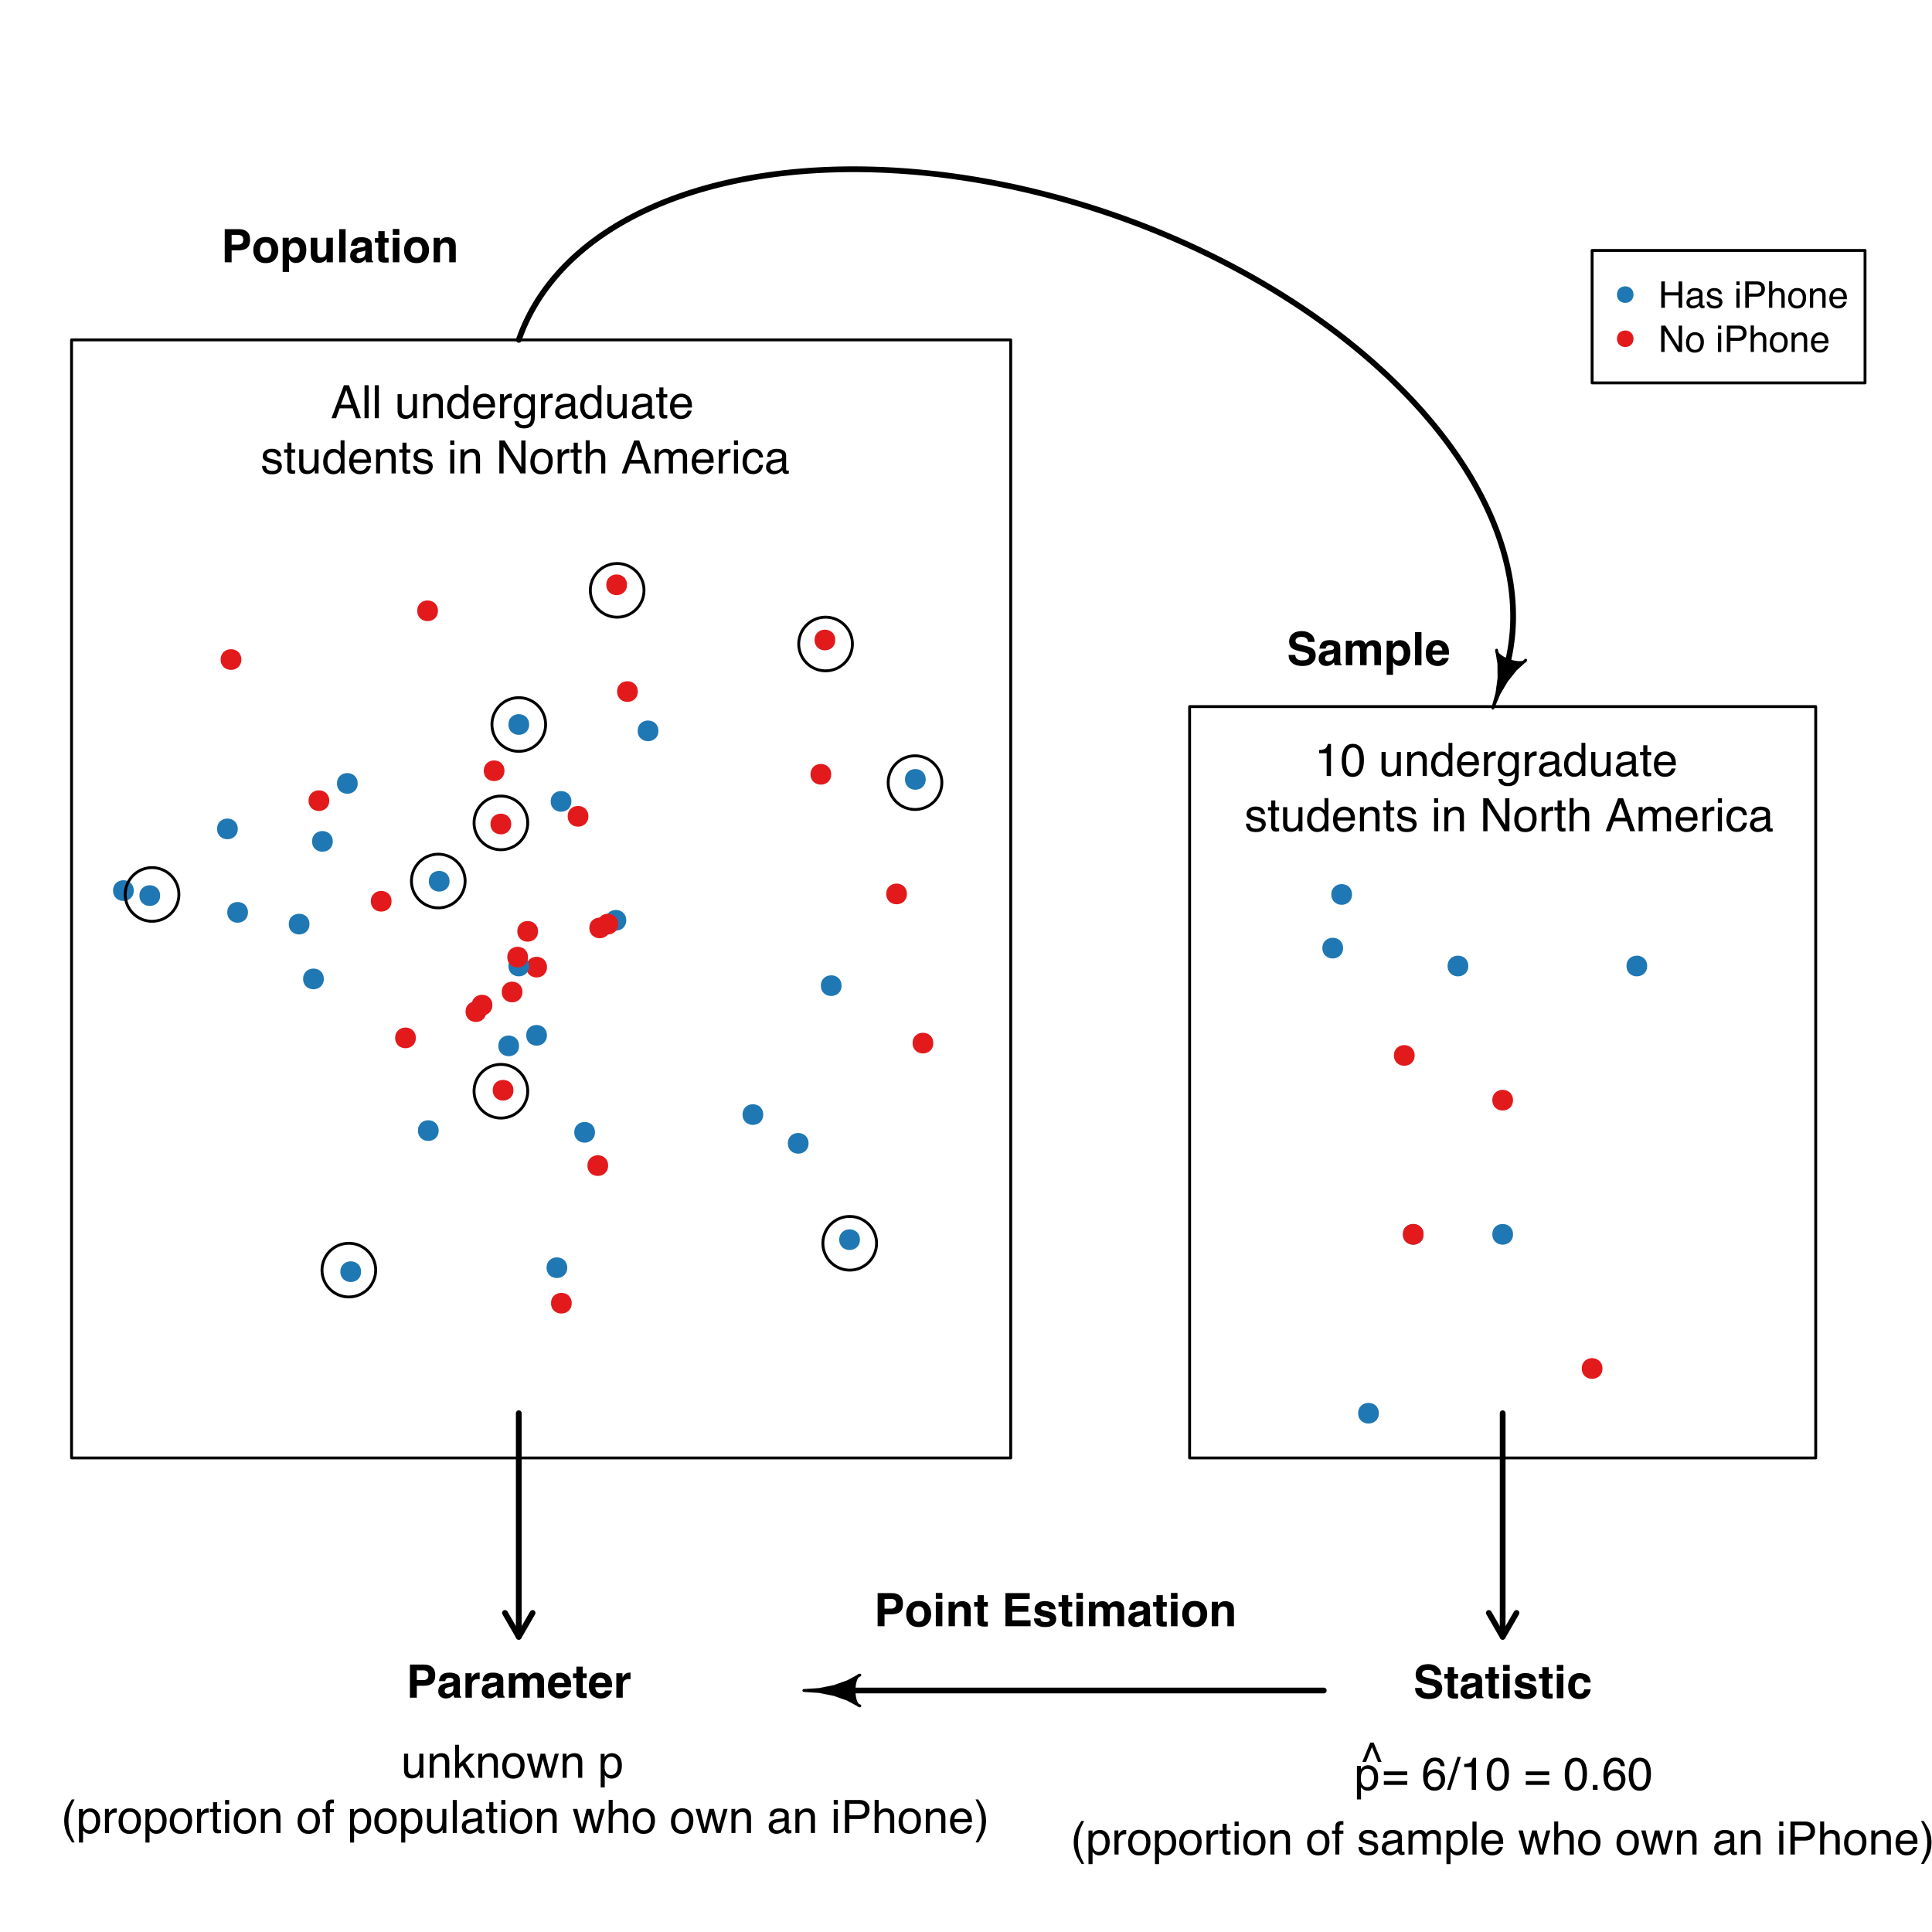 <?xml version="1.0" encoding="UTF-8"?>
<svg xmlns="http://www.w3.org/2000/svg" xmlns:xlink="http://www.w3.org/1999/xlink" width="504pt" height="504pt" viewBox="0 0 504 504" version="1.1">
<defs>
<g>
<symbol overflow="visible" id="glyph0-0">
<path style="stroke:none;" d="M 0.906 0 L 0.906 -8.641 L 7.859 -8.641 L 7.859 0 Z M 6.781 -1.078 L 6.781 -7.562 L 1.984 -7.562 L 1.984 -1.078 Z M 6.781 -1.078 "/>
</symbol>
<symbol overflow="visible" id="glyph0-1">
<path style="stroke:none;" d="M 5.781 -5.891 C 5.781 -6.336 5.66 -6.656 5.422 -6.844 C 5.18 -7.039 4.852 -7.141 4.438 -7.141 L 2.75 -7.141 L 2.75 -4.594 L 4.438 -4.594 C 4.852 -4.594 5.18 -4.695 5.422 -4.906 C 5.66 -5.113 5.781 -5.441 5.781 -5.891 Z M 7.562 -5.906 C 7.562 -4.883 7.301 -4.16 6.781 -3.734 C 6.27 -3.316 5.535 -3.109 4.578 -3.109 L 2.75 -3.109 L 2.75 0 L 0.953 0 L 0.953 -8.641 L 4.719 -8.641 C 5.582 -8.641 6.27 -8.414 6.781 -7.969 C 7.301 -7.52 7.562 -6.832 7.562 -5.906 Z M 7.562 -5.906 "/>
</symbol>
<symbol overflow="visible" id="glyph0-2">
<path style="stroke:none;" d="M 3.641 -1.172 C 4.129 -1.172 4.504 -1.344 4.766 -1.688 C 5.023 -2.039 5.156 -2.539 5.156 -3.188 C 5.156 -3.82 5.023 -4.312 4.766 -4.656 C 4.504 -5.008 4.129 -5.188 3.641 -5.188 C 3.148 -5.188 2.773 -5.008 2.516 -4.656 C 2.254 -4.312 2.125 -3.82 2.125 -3.188 C 2.125 -2.539 2.254 -2.039 2.516 -1.688 C 2.773 -1.344 3.148 -1.172 3.641 -1.172 Z M 6.922 -3.188 C 6.922 -2.25 6.648 -1.445 6.109 -0.781 C 5.566 -0.113 4.75 0.219 3.656 0.219 C 2.551 0.219 1.727 -0.113 1.188 -0.781 C 0.656 -1.445 0.391 -2.25 0.391 -3.188 C 0.391 -4.102 0.656 -4.898 1.188 -5.578 C 1.727 -6.254 2.551 -6.594 3.656 -6.594 C 4.75 -6.594 5.566 -6.254 6.109 -5.578 C 6.648 -4.898 6.922 -4.102 6.922 -3.188 Z M 3.656 -6.562 Z M 3.656 -6.562 "/>
</symbol>
<symbol overflow="visible" id="glyph0-3">
<path style="stroke:none;" d="M 5.188 -3.188 C 5.188 -3.688 5.07 -4.125 4.844 -4.5 C 4.613 -4.875 4.25 -5.062 3.75 -5.062 C 3.145 -5.062 2.727 -4.773 2.5 -4.203 C 2.383 -3.898 2.328 -3.516 2.328 -3.047 C 2.328 -2.305 2.523 -1.785 2.922 -1.484 C 3.148 -1.305 3.426 -1.219 3.75 -1.219 C 4.219 -1.219 4.57 -1.395 4.812 -1.75 C 5.062 -2.113 5.188 -2.594 5.188 -3.188 Z M 4.234 -6.531 C 4.973 -6.531 5.602 -6.254 6.125 -5.703 C 6.645 -5.148 6.906 -4.344 6.906 -3.281 C 6.906 -2.156 6.648 -1.297 6.141 -0.703 C 5.641 -0.109 4.988 0.188 4.188 0.188 C 3.676 0.188 3.254 0.055 2.922 -0.203 C 2.742 -0.336 2.566 -0.539 2.391 -0.812 L 2.391 2.516 L 0.734 2.516 L 0.734 -6.391 L 2.328 -6.391 L 2.328 -5.438 C 2.516 -5.719 2.707 -5.938 2.906 -6.094 C 3.281 -6.383 3.723 -6.531 4.234 -6.531 Z M 4.234 -6.531 "/>
</symbol>
<symbol overflow="visible" id="glyph0-4">
<path style="stroke:none;" d="M 2.438 -6.391 L 2.438 -2.531 C 2.438 -2.176 2.484 -1.906 2.578 -1.719 C 2.723 -1.395 3.02 -1.234 3.469 -1.234 C 4.039 -1.234 4.43 -1.461 4.641 -1.922 C 4.754 -2.172 4.812 -2.5 4.812 -2.906 L 4.812 -6.391 L 6.5 -6.391 L 6.5 0 L 4.875 0 L 4.875 -0.906 C 4.863 -0.883 4.828 -0.82 4.766 -0.719 C 4.703 -0.625 4.625 -0.539 4.531 -0.469 C 4.27 -0.238 4.016 -0.082 3.766 0 C 3.523 0.094 3.242 0.141 2.922 0.141 C 1.973 0.141 1.336 -0.195 1.016 -0.875 C 0.828 -1.25 0.734 -1.801 0.734 -2.531 L 0.734 -6.391 Z M 3.609 -6.562 Z M 3.609 -6.562 "/>
</symbol>
<symbol overflow="visible" id="glyph0-5">
<path style="stroke:none;" d="M 2.484 0 L 0.812 0 L 0.812 -8.641 L 2.484 -8.641 Z M 2.484 0 "/>
</symbol>
<symbol overflow="visible" id="glyph0-6">
<path style="stroke:none;" d="M 4.297 -3.109 C 4.191 -3.035 4.086 -2.977 3.984 -2.938 C 3.879 -2.906 3.734 -2.867 3.547 -2.828 L 3.172 -2.766 C 2.816 -2.703 2.562 -2.625 2.406 -2.531 C 2.145 -2.375 2.016 -2.141 2.016 -1.828 C 2.016 -1.535 2.094 -1.328 2.25 -1.203 C 2.414 -1.078 2.613 -1.016 2.844 -1.016 C 3.195 -1.016 3.523 -1.117 3.828 -1.328 C 4.129 -1.535 4.285 -1.922 4.297 -2.484 Z M 3.281 -3.891 C 3.594 -3.922 3.816 -3.969 3.953 -4.031 C 4.191 -4.133 4.312 -4.289 4.312 -4.5 C 4.312 -4.77 4.219 -4.953 4.031 -5.047 C 3.852 -5.148 3.586 -5.203 3.234 -5.203 C 2.836 -5.203 2.555 -5.102 2.391 -4.906 C 2.273 -4.758 2.195 -4.562 2.156 -4.312 L 0.547 -4.312 C 0.586 -4.875 0.742 -5.336 1.016 -5.703 C 1.461 -6.266 2.223 -6.547 3.297 -6.547 C 3.992 -6.547 4.613 -6.406 5.156 -6.125 C 5.695 -5.844 5.969 -5.316 5.969 -4.547 L 5.969 -1.625 C 5.969 -1.414 5.973 -1.172 5.984 -0.891 C 5.992 -0.672 6.023 -0.52 6.078 -0.438 C 6.141 -0.363 6.223 -0.301 6.328 -0.25 L 6.328 0 L 4.516 0 C 4.461 -0.125 4.426 -0.242 4.406 -0.359 C 4.383 -0.473 4.367 -0.602 4.359 -0.75 C 4.129 -0.5 3.863 -0.285 3.562 -0.109 C 3.207 0.098 2.801 0.203 2.344 0.203 C 1.77 0.203 1.289 0.035 0.906 -0.297 C 0.531 -0.629 0.344 -1.098 0.344 -1.703 C 0.344 -2.484 0.645 -3.051 1.25 -3.406 C 1.582 -3.594 2.07 -3.727 2.719 -3.812 Z M 3.375 -6.562 Z M 3.375 -6.562 "/>
</symbol>
<symbol overflow="visible" id="glyph0-7">
<path style="stroke:none;" d="M 0.125 -5.141 L 0.125 -6.328 L 1.016 -6.328 L 1.016 -8.109 L 2.672 -8.109 L 2.672 -6.328 L 3.703 -6.328 L 3.703 -5.141 L 2.672 -5.141 L 2.672 -1.766 C 2.672 -1.504 2.703 -1.336 2.766 -1.266 C 2.828 -1.203 3.031 -1.172 3.375 -1.172 C 3.426 -1.172 3.477 -1.172 3.531 -1.172 C 3.594 -1.18 3.648 -1.188 3.703 -1.188 L 3.703 0.062 L 2.906 0.094 C 2.125 0.113 1.586 -0.023 1.297 -0.328 C 1.109 -0.516 1.016 -0.805 1.016 -1.203 L 1.016 -5.141 Z M 0.125 -5.141 "/>
</symbol>
<symbol overflow="visible" id="glyph0-8">
<path style="stroke:none;" d="M 2.5 -7.156 L 0.797 -7.156 L 0.797 -8.688 L 2.5 -8.688 Z M 0.797 -6.391 L 2.5 -6.391 L 2.5 0 L 0.797 0 Z M 0.797 -6.391 "/>
</symbol>
<symbol overflow="visible" id="glyph0-9">
<path style="stroke:none;" d="M 4.312 -6.547 C 4.977 -6.547 5.52 -6.367 5.938 -6.016 C 6.352 -5.672 6.562 -5.098 6.562 -4.297 L 6.562 0 L 4.859 0 L 4.859 -3.891 C 4.859 -4.223 4.812 -4.477 4.719 -4.656 C 4.562 -4.988 4.25 -5.156 3.781 -5.156 C 3.219 -5.156 2.832 -4.914 2.625 -4.438 C 2.508 -4.176 2.453 -3.848 2.453 -3.453 L 2.453 0 L 0.797 0 L 0.797 -6.375 L 2.406 -6.375 L 2.406 -5.438 C 2.613 -5.77 2.816 -6.008 3.016 -6.156 C 3.359 -6.414 3.789 -6.547 4.312 -6.547 Z M 3.703 -6.562 Z M 3.703 -6.562 "/>
</symbol>
<symbol overflow="visible" id="glyph0-10">
<path style="stroke:none;" d="M 2.219 -2.672 C 2.27 -2.273 2.379 -1.977 2.547 -1.781 C 2.836 -1.426 3.336 -1.25 4.047 -1.25 C 4.473 -1.25 4.82 -1.297 5.094 -1.391 C 5.594 -1.566 5.844 -1.898 5.844 -2.391 C 5.844 -2.672 5.719 -2.891 5.469 -3.047 C 5.219 -3.203 4.828 -3.336 4.297 -3.453 L 3.375 -3.656 C 2.477 -3.863 1.859 -4.086 1.516 -4.328 C 0.93 -4.723 0.641 -5.344 0.641 -6.188 C 0.641 -6.969 0.922 -7.613 1.484 -8.125 C 2.047 -8.633 2.875 -8.891 3.969 -8.891 C 4.875 -8.891 5.645 -8.645 6.281 -8.156 C 6.926 -7.676 7.266 -6.977 7.297 -6.062 L 5.562 -6.062 C 5.531 -6.582 5.305 -6.953 4.891 -7.172 C 4.609 -7.316 4.258 -7.391 3.844 -7.391 C 3.375 -7.391 3 -7.297 2.719 -7.109 C 2.445 -6.922 2.312 -6.66 2.312 -6.328 C 2.312 -6.016 2.445 -5.781 2.719 -5.625 C 2.895 -5.531 3.27 -5.414 3.844 -5.281 L 5.328 -4.922 C 5.984 -4.766 6.477 -4.555 6.812 -4.297 C 7.32 -3.891 7.578 -3.301 7.578 -2.531 C 7.578 -1.738 7.273 -1.082 6.672 -0.562 C 6.066 -0.039 5.219 0.219 4.125 0.219 C 3 0.219 2.113 -0.035 1.469 -0.547 C 0.82 -1.055 0.5 -1.766 0.5 -2.672 Z M 3.969 -8.906 Z M 3.969 -8.906 "/>
</symbol>
<symbol overflow="visible" id="glyph0-11">
<path style="stroke:none;" d="M 7.922 -6.531 C 8.203 -6.531 8.477 -6.473 8.75 -6.359 C 9.02 -6.254 9.27 -6.066 9.5 -5.797 C 9.676 -5.566 9.797 -5.289 9.859 -4.969 C 9.898 -4.75 9.922 -4.438 9.922 -4.031 L 9.906 0 L 8.188 0 L 8.188 -4.062 C 8.188 -4.312 8.148 -4.516 8.078 -4.672 C 7.93 -4.961 7.656 -5.109 7.25 -5.109 C 6.789 -5.109 6.473 -4.914 6.297 -4.531 C 6.211 -4.332 6.172 -4.086 6.172 -3.797 L 6.172 0 L 4.484 0 L 4.484 -3.797 C 4.484 -4.18 4.441 -4.457 4.359 -4.625 C 4.223 -4.938 3.953 -5.094 3.547 -5.094 C 3.066 -5.094 2.742 -4.938 2.578 -4.625 C 2.484 -4.445 2.438 -4.188 2.438 -3.844 L 2.438 0 L 0.75 0 L 0.75 -6.375 L 2.375 -6.375 L 2.375 -5.438 C 2.582 -5.77 2.773 -6.008 2.953 -6.156 C 3.285 -6.406 3.707 -6.531 4.219 -6.531 C 4.707 -6.531 5.102 -6.422 5.406 -6.203 C 5.645 -6.004 5.828 -5.75 5.953 -5.438 C 6.172 -5.812 6.441 -6.086 6.766 -6.266 C 7.109 -6.441 7.492 -6.531 7.922 -6.531 Z M 7.922 -6.531 "/>
</symbol>
<symbol overflow="visible" id="glyph0-12">
<path style="stroke:none;" d="M 3.297 -5.188 C 2.91 -5.188 2.609 -5.062 2.391 -4.812 C 2.18 -4.57 2.051 -4.242 2 -3.828 L 4.594 -3.828 C 4.562 -4.273 4.426 -4.613 4.188 -4.844 C 3.945 -5.07 3.648 -5.188 3.297 -5.188 Z M 3.297 -6.562 C 3.828 -6.562 4.305 -6.457 4.734 -6.25 C 5.16 -6.051 5.516 -5.738 5.797 -5.312 C 6.047 -4.938 6.207 -4.5 6.281 -4 C 6.32 -3.707 6.336 -3.285 6.328 -2.734 L 1.953 -2.734 C 1.984 -2.086 2.188 -1.641 2.562 -1.391 C 2.789 -1.223 3.066 -1.141 3.391 -1.141 C 3.734 -1.141 4.016 -1.238 4.234 -1.438 C 4.348 -1.539 4.453 -1.688 4.547 -1.875 L 6.25 -1.875 C 6.207 -1.5 6.008 -1.113 5.656 -0.719 C 5.102 -0.094 4.336 0.219 3.359 0.219 C 2.547 0.219 1.828 -0.039 1.203 -0.562 C 0.586 -1.094 0.281 -1.945 0.281 -3.125 C 0.281 -4.227 0.555 -5.078 1.109 -5.672 C 1.672 -6.266 2.398 -6.562 3.297 -6.562 Z M 3.422 -6.562 Z M 3.422 -6.562 "/>
</symbol>
<symbol overflow="visible" id="glyph0-13">
<path style="stroke:none;" d="M 4.25 -6.547 C 4.281 -6.547 4.305 -6.539 4.328 -6.531 C 4.348 -6.531 4.395 -6.531 4.469 -6.531 L 4.469 -4.812 C 4.363 -4.82 4.27 -4.828 4.188 -4.828 C 4.102 -4.836 4.035 -4.844 3.984 -4.844 C 3.316 -4.844 2.867 -4.625 2.641 -4.188 C 2.504 -3.945 2.438 -3.566 2.438 -3.047 L 2.438 0 L 0.766 0 L 0.766 -6.391 L 2.359 -6.391 L 2.359 -5.281 C 2.617 -5.695 2.844 -5.984 3.031 -6.141 C 3.344 -6.41 3.75 -6.547 4.25 -6.547 Z M 4.25 -6.547 "/>
</symbol>
<symbol overflow="visible" id="glyph0-14">
<path style="stroke:none;" d="M 2.078 -2.047 C 2.117 -1.742 2.195 -1.531 2.312 -1.406 C 2.52 -1.188 2.898 -1.078 3.453 -1.078 C 3.785 -1.078 4.047 -1.125 4.234 -1.219 C 4.43 -1.312 4.531 -1.457 4.531 -1.656 C 4.531 -1.844 4.453 -1.988 4.297 -2.094 C 4.141 -2.188 3.562 -2.352 2.562 -2.594 C 1.832 -2.77 1.32 -2.992 1.031 -3.266 C 0.727 -3.523 0.578 -3.906 0.578 -4.406 C 0.578 -5 0.805 -5.504 1.266 -5.922 C 1.734 -6.348 2.391 -6.562 3.234 -6.562 C 4.023 -6.562 4.672 -6.398 5.172 -6.078 C 5.68 -5.766 5.973 -5.219 6.047 -4.438 L 4.375 -4.438 C 4.352 -4.656 4.289 -4.828 4.188 -4.953 C 4.008 -5.18 3.695 -5.297 3.25 -5.297 C 2.883 -5.297 2.625 -5.238 2.469 -5.125 C 2.32 -5.008 2.25 -4.875 2.25 -4.719 C 2.25 -4.531 2.328 -4.395 2.484 -4.312 C 2.648 -4.219 3.234 -4.062 4.234 -3.844 C 4.898 -3.688 5.395 -3.453 5.719 -3.141 C 6.051 -2.816 6.219 -2.414 6.219 -1.938 C 6.219 -1.301 5.984 -0.781 5.516 -0.375 C 5.047 0.02 4.316 0.219 3.328 0.219 C 2.328 0.219 1.586 0.004 1.109 -0.422 C 0.629 -0.848 0.391 -1.391 0.391 -2.047 Z M 3.359 -6.562 Z M 3.359 -6.562 "/>
</symbol>
<symbol overflow="visible" id="glyph0-15">
<path style="stroke:none;" d="M 4.594 -4.094 C 4.562 -4.332 4.484 -4.547 4.359 -4.734 C 4.172 -4.992 3.879 -5.125 3.484 -5.125 C 2.922 -5.125 2.535 -4.848 2.328 -4.297 C 2.211 -3.992 2.156 -3.598 2.156 -3.109 C 2.156 -2.641 2.211 -2.258 2.328 -1.969 C 2.523 -1.438 2.898 -1.172 3.453 -1.172 C 3.836 -1.172 4.113 -1.273 4.281 -1.484 C 4.445 -1.703 4.547 -1.977 4.578 -2.312 L 6.281 -2.312 C 6.25 -1.801 6.066 -1.32 5.734 -0.875 C 5.211 -0.145 4.438 0.219 3.406 0.219 C 2.383 0.219 1.629 -0.082 1.141 -0.688 C 0.66 -1.301 0.422 -2.094 0.422 -3.062 C 0.422 -4.164 0.688 -5.02 1.219 -5.625 C 1.75 -6.238 2.488 -6.547 3.438 -6.547 C 4.238 -6.547 4.895 -6.363 5.406 -6 C 5.914 -5.645 6.219 -5.008 6.312 -4.094 Z M 3.469 -6.562 Z M 3.469 -6.562 "/>
</symbol>
<symbol overflow="visible" id="glyph0-16">
<path style="stroke:none;" d=""/>
</symbol>
<symbol overflow="visible" id="glyph0-17">
<path style="stroke:none;" d="M 7.297 -7.109 L 2.734 -7.109 L 2.734 -5.281 L 6.922 -5.281 L 6.922 -3.781 L 2.734 -3.781 L 2.734 -1.547 L 7.516 -1.547 L 7.516 0 L 0.969 0 L 0.969 -8.641 L 7.297 -8.641 Z M 7.297 -7.109 "/>
</symbol>
<symbol overflow="visible" id="glyph1-0">
<path style="stroke:none;" d="M 0.391 0 L 0.391 -8.609 L 7.219 -8.609 L 7.219 0 Z M 6.141 -1.078 L 6.141 -7.531 L 1.469 -7.531 L 1.469 -1.078 Z M 6.141 -1.078 "/>
</symbol>
<symbol overflow="visible" id="glyph1-1">
<path style="stroke:none;" d="M 5.328 -3.531 L 4.031 -7.328 L 2.641 -3.531 Z M 3.422 -8.609 L 4.734 -8.609 L 7.859 0 L 6.578 0 L 5.703 -2.578 L 2.297 -2.578 L 1.375 0 L 0.172 0 Z M 3.422 -8.609 "/>
</symbol>
<symbol overflow="visible" id="glyph1-2">
<path style="stroke:none;" d="M 0.797 -8.609 L 1.859 -8.609 L 1.859 0 L 0.797 0 Z M 0.797 -8.609 "/>
</symbol>
<symbol overflow="visible" id="glyph1-3">
<path style="stroke:none;" d=""/>
</symbol>
<symbol overflow="visible" id="glyph1-4">
<path style="stroke:none;" d="M 1.828 -6.281 L 1.828 -2.109 C 1.828 -1.785 1.879 -1.523 1.984 -1.328 C 2.172 -0.953 2.52 -0.766 3.031 -0.766 C 3.758 -0.766 4.258 -1.094 4.531 -1.75 C 4.676 -2.102 4.75 -2.582 4.75 -3.188 L 4.75 -6.281 L 5.797 -6.281 L 5.797 0 L 4.812 0 L 4.812 -0.922 C 4.676 -0.68 4.508 -0.484 4.312 -0.328 C 3.906 0.004 3.414 0.172 2.844 0.172 C 1.945 0.172 1.336 -0.129 1.016 -0.734 C 0.836 -1.047 0.75 -1.473 0.75 -2.016 L 0.75 -6.281 Z M 3.281 -6.422 Z M 3.281 -6.422 "/>
</symbol>
<symbol overflow="visible" id="glyph1-5">
<path style="stroke:none;" d="M 0.781 -6.281 L 1.781 -6.281 L 1.781 -5.391 C 2.07 -5.754 2.383 -6.016 2.719 -6.172 C 3.051 -6.336 3.422 -6.422 3.828 -6.422 C 4.711 -6.422 5.312 -6.109 5.625 -5.484 C 5.801 -5.141 5.891 -4.656 5.891 -4.031 L 5.891 0 L 4.812 0 L 4.812 -3.953 C 4.812 -4.336 4.754 -4.645 4.641 -4.875 C 4.453 -5.27 4.113 -5.469 3.625 -5.469 C 3.375 -5.469 3.172 -5.441 3.016 -5.391 C 2.723 -5.305 2.469 -5.133 2.25 -4.875 C 2.07 -4.664 1.957 -4.453 1.906 -4.234 C 1.852 -4.016 1.828 -3.695 1.828 -3.281 L 1.828 0 L 0.781 0 Z M 3.25 -6.422 Z M 3.25 -6.422 "/>
</symbol>
<symbol overflow="visible" id="glyph1-6">
<path style="stroke:none;" d="M 1.438 -3.062 C 1.438 -2.395 1.578 -1.832 1.859 -1.375 C 2.148 -0.926 2.609 -0.703 3.234 -0.703 C 3.723 -0.703 4.125 -0.91 4.438 -1.328 C 4.758 -1.742 4.922 -2.348 4.922 -3.141 C 4.922 -3.93 4.754 -4.516 4.422 -4.891 C 4.098 -5.273 3.703 -5.469 3.234 -5.469 C 2.703 -5.469 2.27 -5.266 1.938 -4.859 C 1.602 -4.453 1.438 -3.852 1.438 -3.062 Z M 3.031 -6.391 C 3.508 -6.391 3.91 -6.285 4.234 -6.078 C 4.422 -5.961 4.633 -5.758 4.875 -5.469 L 4.875 -8.641 L 5.891 -8.641 L 5.891 0 L 4.938 0 L 4.938 -0.875 C 4.695 -0.488 4.406 -0.207 4.062 -0.031 C 3.727 0.133 3.344 0.219 2.906 0.219 C 2.207 0.219 1.602 -0.07 1.094 -0.656 C 0.582 -1.25 0.328 -2.031 0.328 -3 C 0.328 -3.914 0.562 -4.707 1.031 -5.375 C 1.5 -6.051 2.164 -6.391 3.031 -6.391 Z M 3.031 -6.391 "/>
</symbol>
<symbol overflow="visible" id="glyph1-7">
<path style="stroke:none;" d="M 3.391 -6.422 C 3.836 -6.422 4.27 -6.316 4.688 -6.109 C 5.102 -5.898 5.422 -5.629 5.641 -5.297 C 5.848 -4.973 5.988 -4.602 6.062 -4.188 C 6.125 -3.895 6.156 -3.43 6.156 -2.797 L 1.547 -2.797 C 1.566 -2.16 1.719 -1.648 2 -1.266 C 2.281 -0.879 2.719 -0.688 3.312 -0.688 C 3.863 -0.688 4.301 -0.867 4.625 -1.234 C 4.812 -1.441 4.945 -1.688 5.031 -1.969 L 6.062 -1.969 C 6.039 -1.738 5.953 -1.484 5.797 -1.203 C 5.641 -0.922 5.469 -0.688 5.281 -0.5 C 4.957 -0.188 4.555 0.02 4.078 0.125 C 3.828 0.188 3.539 0.219 3.219 0.219 C 2.438 0.219 1.773 -0.062 1.234 -0.625 C 0.691 -1.195 0.422 -1.992 0.422 -3.016 C 0.422 -4.023 0.691 -4.844 1.234 -5.469 C 1.785 -6.102 2.504 -6.422 3.391 -6.422 Z M 5.062 -3.641 C 5.02 -4.098 4.922 -4.461 4.766 -4.734 C 4.484 -5.242 4.004 -5.5 3.328 -5.5 C 2.836 -5.5 2.426 -5.32 2.094 -4.969 C 1.77 -4.625 1.598 -4.18 1.578 -3.641 Z M 3.281 -6.422 Z M 3.281 -6.422 "/>
</symbol>
<symbol overflow="visible" id="glyph1-8">
<path style="stroke:none;" d="M 0.797 -6.281 L 1.812 -6.281 L 1.812 -5.188 C 1.883 -5.406 2.082 -5.664 2.406 -5.969 C 2.727 -6.27 3.098 -6.422 3.516 -6.422 C 3.535 -6.422 3.566 -6.414 3.609 -6.406 C 3.66 -6.406 3.742 -6.398 3.859 -6.391 L 3.859 -5.281 C 3.797 -5.289 3.738 -5.297 3.688 -5.297 C 3.633 -5.297 3.578 -5.297 3.516 -5.297 C 2.984 -5.297 2.57 -5.125 2.281 -4.781 C 2 -4.445 1.859 -4.055 1.859 -3.609 L 1.859 0 L 0.797 0 Z M 0.797 -6.281 "/>
</symbol>
<symbol overflow="visible" id="glyph1-9">
<path style="stroke:none;" d="M 2.984 -6.391 C 3.484 -6.391 3.914 -6.27 4.281 -6.031 C 4.477 -5.883 4.68 -5.68 4.891 -5.422 L 4.891 -6.219 L 5.859 -6.219 L 5.859 -0.516 C 5.859 0.285 5.742 0.914 5.516 1.375 C 5.078 2.227 4.25 2.656 3.031 2.656 C 2.352 2.656 1.785 2.504 1.328 2.203 C 0.867 1.898 0.609 1.426 0.547 0.781 L 1.625 0.781 C 1.676 1.062 1.773 1.281 1.922 1.438 C 2.16 1.664 2.535 1.781 3.047 1.781 C 3.859 1.781 4.391 1.492 4.641 0.922 C 4.785 0.586 4.852 -0.008 4.844 -0.875 C 4.633 -0.551 4.379 -0.312 4.078 -0.156 C 3.785 0 3.395 0.078 2.906 0.078 C 2.227 0.078 1.633 -0.16 1.125 -0.641 C 0.613 -1.129 0.359 -1.93 0.359 -3.047 C 0.359 -4.098 0.613 -4.914 1.125 -5.5 C 1.645 -6.094 2.266 -6.391 2.984 -6.391 Z M 4.891 -3.172 C 4.891 -3.941 4.727 -4.516 4.406 -4.891 C 4.082 -5.266 3.676 -5.453 3.188 -5.453 C 2.438 -5.453 1.926 -5.102 1.656 -4.406 C 1.508 -4.039 1.438 -3.555 1.438 -2.953 C 1.438 -2.242 1.578 -1.703 1.859 -1.328 C 2.148 -0.961 2.539 -0.781 3.031 -0.781 C 3.789 -0.781 4.32 -1.125 4.625 -1.812 C 4.801 -2.195 4.891 -2.648 4.891 -3.172 Z M 3.109 -6.422 Z M 3.109 -6.422 "/>
</symbol>
<symbol overflow="visible" id="glyph1-10">
<path style="stroke:none;" d="M 1.578 -1.672 C 1.578 -1.367 1.688 -1.129 1.906 -0.953 C 2.133 -0.773 2.398 -0.688 2.703 -0.688 C 3.078 -0.688 3.438 -0.77 3.781 -0.938 C 4.375 -1.227 4.672 -1.695 4.672 -2.344 L 4.672 -3.188 C 4.535 -3.113 4.363 -3.047 4.156 -2.984 C 3.957 -2.93 3.758 -2.895 3.562 -2.875 L 2.938 -2.797 C 2.551 -2.742 2.258 -2.66 2.062 -2.547 C 1.738 -2.367 1.578 -2.078 1.578 -1.672 Z M 4.141 -3.797 C 4.379 -3.828 4.539 -3.93 4.625 -4.109 C 4.664 -4.203 4.688 -4.336 4.688 -4.516 C 4.688 -4.867 4.555 -5.125 4.297 -5.281 C 4.047 -5.445 3.688 -5.531 3.219 -5.531 C 2.664 -5.531 2.273 -5.383 2.047 -5.094 C 1.91 -4.926 1.82 -4.68 1.781 -4.359 L 0.797 -4.359 C 0.816 -5.129 1.066 -5.664 1.547 -5.969 C 2.035 -6.27 2.598 -6.422 3.234 -6.422 C 3.973 -6.422 4.57 -6.281 5.031 -6 C 5.488 -5.719 5.719 -5.281 5.719 -4.688 L 5.719 -1.078 C 5.719 -0.973 5.738 -0.883 5.781 -0.812 C 5.832 -0.75 5.93 -0.719 6.078 -0.719 C 6.117 -0.719 6.164 -0.719 6.219 -0.719 C 6.281 -0.727 6.348 -0.738 6.422 -0.75 L 6.422 0.031 C 6.254 0.07 6.125 0.098 6.031 0.109 C 5.945 0.129 5.832 0.141 5.688 0.141 C 5.32 0.141 5.062 0.008 4.906 -0.25 C 4.812 -0.383 4.75 -0.578 4.719 -0.828 C 4.5 -0.547 4.188 -0.301 3.781 -0.094 C 3.383 0.113 2.945 0.219 2.469 0.219 C 1.883 0.219 1.406 0.039 1.031 -0.312 C 0.664 -0.664 0.484 -1.109 0.484 -1.641 C 0.484 -2.223 0.664 -2.676 1.031 -3 C 1.395 -3.32 1.867 -3.52 2.453 -3.594 Z M 3.266 -6.422 Z M 3.266 -6.422 "/>
</symbol>
<symbol overflow="visible" id="glyph1-11">
<path style="stroke:none;" d="M 0.984 -8.031 L 2.047 -8.031 L 2.047 -6.281 L 3.047 -6.281 L 3.047 -5.422 L 2.047 -5.422 L 2.047 -1.312 C 2.047 -1.094 2.125 -0.945 2.281 -0.875 C 2.352 -0.832 2.488 -0.812 2.688 -0.812 C 2.738 -0.812 2.789 -0.812 2.844 -0.812 C 2.906 -0.82 2.973 -0.828 3.047 -0.828 L 3.047 0 C 2.93 0.031 2.805 0.051 2.672 0.062 C 2.547 0.082 2.406 0.094 2.25 0.094 C 1.758 0.094 1.426 -0.031 1.25 -0.281 C 1.07 -0.531 0.984 -0.859 0.984 -1.266 L 0.984 -5.422 L 0.141 -5.422 L 0.141 -6.281 L 0.984 -6.281 Z M 0.984 -8.031 "/>
</symbol>
<symbol overflow="visible" id="glyph1-12">
<path style="stroke:none;" d="M 1.406 -1.969 C 1.438 -1.613 1.523 -1.344 1.672 -1.156 C 1.93 -0.82 2.391 -0.656 3.047 -0.656 C 3.441 -0.656 3.785 -0.738 4.078 -0.906 C 4.379 -1.07 4.531 -1.332 4.531 -1.688 C 4.531 -1.957 4.41 -2.164 4.172 -2.312 C 4.016 -2.395 3.711 -2.492 3.266 -2.609 L 2.422 -2.812 C 1.891 -2.945 1.5 -3.098 1.25 -3.266 C 0.789 -3.547 0.562 -3.941 0.562 -4.453 C 0.562 -5.047 0.773 -5.523 1.203 -5.891 C 1.629 -6.254 2.207 -6.438 2.938 -6.438 C 3.875 -6.438 4.551 -6.16 4.969 -5.609 C 5.238 -5.254 5.367 -4.875 5.359 -4.469 L 4.359 -4.469 C 4.336 -4.707 4.254 -4.926 4.109 -5.125 C 3.867 -5.395 3.445 -5.531 2.844 -5.531 C 2.445 -5.531 2.145 -5.453 1.938 -5.297 C 1.738 -5.148 1.641 -4.953 1.641 -4.703 C 1.641 -4.43 1.773 -4.211 2.047 -4.047 C 2.203 -3.953 2.43 -3.867 2.734 -3.797 L 3.422 -3.625 C 4.18 -3.438 4.691 -3.258 4.953 -3.094 C 5.359 -2.82 5.562 -2.395 5.562 -1.812 C 5.562 -1.258 5.348 -0.781 4.922 -0.375 C 4.504 0.031 3.863 0.234 3 0.234 C 2.062 0.234 1.395 0.023 1 -0.391 C 0.613 -0.816 0.41 -1.344 0.391 -1.969 Z M 2.953 -6.422 Z M 2.953 -6.422 "/>
</symbol>
<symbol overflow="visible" id="glyph1-13">
<path style="stroke:none;" d="M 0.781 -6.25 L 1.844 -6.25 L 1.844 0 L 0.781 0 Z M 0.781 -8.609 L 1.844 -8.609 L 1.844 -7.406 L 0.781 -7.406 Z M 0.781 -8.609 "/>
</symbol>
<symbol overflow="visible" id="glyph1-14">
<path style="stroke:none;" d="M 0.922 -8.609 L 2.297 -8.609 L 6.641 -1.641 L 6.641 -8.609 L 7.75 -8.609 L 7.75 0 L 6.438 0 L 2.031 -6.969 L 2.031 0 L 0.922 0 Z M 4.25 -8.609 Z M 4.25 -8.609 "/>
</symbol>
<symbol overflow="visible" id="glyph1-15">
<path style="stroke:none;" d="M 3.266 -0.688 C 3.961 -0.688 4.441 -0.945 4.703 -1.469 C 4.961 -2 5.094 -2.586 5.094 -3.234 C 5.094 -3.828 5 -4.305 4.812 -4.672 C 4.508 -5.242 4 -5.531 3.281 -5.531 C 2.633 -5.531 2.164 -5.285 1.875 -4.797 C 1.582 -4.305 1.438 -3.711 1.438 -3.016 C 1.438 -2.348 1.582 -1.789 1.875 -1.344 C 2.164 -0.906 2.629 -0.688 3.266 -0.688 Z M 3.312 -6.453 C 4.113 -6.453 4.789 -6.18 5.344 -5.641 C 5.906 -5.109 6.188 -4.316 6.188 -3.266 C 6.188 -2.254 5.941 -1.414 5.453 -0.75 C 4.961 -0.094 4.203 0.234 3.172 0.234 C 2.305 0.234 1.617 -0.055 1.109 -0.641 C 0.598 -1.234 0.344 -2.02 0.344 -3 C 0.344 -4.051 0.609 -4.891 1.141 -5.516 C 1.68 -6.141 2.406 -6.453 3.312 -6.453 Z M 3.266 -6.422 Z M 3.266 -6.422 "/>
</symbol>
<symbol overflow="visible" id="glyph1-16">
<path style="stroke:none;" d="M 0.781 -8.641 L 1.828 -8.641 L 1.828 -5.422 C 2.078 -5.742 2.301 -5.969 2.5 -6.094 C 2.844 -6.312 3.27 -6.422 3.781 -6.422 C 4.688 -6.422 5.301 -6.102 5.625 -5.469 C 5.801 -5.125 5.891 -4.645 5.891 -4.031 L 5.891 0 L 4.812 0 L 4.812 -3.953 C 4.812 -4.41 4.75 -4.75 4.625 -4.969 C 4.438 -5.312 4.078 -5.484 3.547 -5.484 C 3.109 -5.484 2.711 -5.332 2.359 -5.031 C 2.004 -4.727 1.828 -4.16 1.828 -3.328 L 1.828 0 L 0.781 0 Z M 0.781 -8.641 "/>
</symbol>
<symbol overflow="visible" id="glyph1-17">
<path style="stroke:none;" d="M 0.781 -6.281 L 1.812 -6.281 L 1.812 -5.391 C 2.062 -5.691 2.289 -5.914 2.5 -6.062 C 2.844 -6.301 3.238 -6.422 3.688 -6.422 C 4.188 -6.422 4.586 -6.297 4.891 -6.047 C 5.055 -5.91 5.211 -5.703 5.359 -5.422 C 5.586 -5.766 5.859 -6.016 6.172 -6.172 C 6.492 -6.336 6.852 -6.422 7.25 -6.422 C 8.094 -6.422 8.664 -6.113 8.969 -5.5 C 9.133 -5.176 9.219 -4.734 9.219 -4.172 L 9.219 0 L 8.125 0 L 8.125 -4.359 C 8.125 -4.773 8.02 -5.062 7.812 -5.219 C 7.602 -5.375 7.348 -5.453 7.047 -5.453 C 6.629 -5.453 6.27 -5.312 5.969 -5.031 C 5.676 -4.758 5.531 -4.301 5.531 -3.656 L 5.531 0 L 4.453 0 L 4.453 -4.094 C 4.453 -4.52 4.398 -4.832 4.297 -5.031 C 4.141 -5.32 3.844 -5.469 3.406 -5.469 C 3.008 -5.469 2.645 -5.312 2.312 -5 C 1.988 -4.695 1.828 -4.141 1.828 -3.328 L 1.828 0 L 0.781 0 Z M 0.781 -6.281 "/>
</symbol>
<symbol overflow="visible" id="glyph1-18">
<path style="stroke:none;" d="M 3.188 -6.453 C 3.895 -6.453 4.469 -6.281 4.906 -5.938 C 5.352 -5.594 5.625 -5.004 5.719 -4.172 L 4.688 -4.172 C 4.625 -4.555 4.484 -4.875 4.266 -5.125 C 4.047 -5.383 3.688 -5.516 3.188 -5.516 C 2.52 -5.516 2.039 -5.188 1.75 -4.531 C 1.562 -4.102 1.469 -3.578 1.469 -2.953 C 1.469 -2.328 1.598 -1.797 1.859 -1.359 C 2.129 -0.93 2.551 -0.719 3.125 -0.719 C 3.562 -0.719 3.906 -0.852 4.156 -1.125 C 4.414 -1.395 4.594 -1.758 4.688 -2.219 L 5.719 -2.219 C 5.602 -1.383 5.312 -0.773 4.844 -0.391 C 4.375 -0.004 3.773 0.188 3.047 0.188 C 2.223 0.188 1.566 -0.113 1.078 -0.719 C 0.586 -1.32 0.344 -2.07 0.344 -2.969 C 0.344 -4.07 0.609 -4.926 1.141 -5.531 C 1.68 -6.145 2.363 -6.453 3.188 -6.453 Z M 3.031 -6.422 Z M 3.031 -6.422 "/>
</symbol>
<symbol overflow="visible" id="glyph1-19">
<path style="stroke:none;" d="M 1.156 -5.938 L 1.156 -6.75 C 1.914 -6.82 2.441 -6.945 2.734 -7.125 C 3.035 -7.301 3.266 -7.711 3.422 -8.359 L 4.25 -8.359 L 4.25 0 L 3.125 0 L 3.125 -5.938 Z M 1.156 -5.938 "/>
</symbol>
<symbol overflow="visible" id="glyph1-20">
<path style="stroke:none;" d="M 3.25 -8.391 C 4.332 -8.391 5.117 -7.941 5.609 -7.047 C 5.984 -6.359 6.172 -5.41 6.172 -4.203 C 6.172 -3.066 6 -2.125 5.656 -1.375 C 5.164 -0.301 4.359 0.234 3.234 0.234 C 2.234 0.234 1.484 -0.203 0.984 -1.078 C 0.578 -1.816 0.375 -2.801 0.375 -4.031 C 0.375 -4.977 0.5 -5.797 0.75 -6.484 C 1.207 -7.754 2.039 -8.391 3.25 -8.391 Z M 3.234 -0.734 C 3.785 -0.734 4.223 -0.973 4.547 -1.453 C 4.867 -1.941 5.031 -2.848 5.031 -4.172 C 5.031 -5.117 4.91 -5.898 4.672 -6.516 C 4.441 -7.129 3.988 -7.438 3.312 -7.438 C 2.688 -7.438 2.227 -7.145 1.938 -6.562 C 1.656 -5.977 1.516 -5.117 1.516 -3.984 C 1.516 -3.129 1.609 -2.441 1.797 -1.922 C 2.078 -1.129 2.555 -0.734 3.234 -0.734 Z M 3.234 -0.734 "/>
</symbol>
<symbol overflow="visible" id="glyph1-21">
<path style="stroke:none;" d="M 0.75 -8.609 L 1.766 -8.609 L 1.766 -3.609 L 4.469 -6.281 L 5.812 -6.281 L 3.422 -3.922 L 5.953 0 L 4.609 0 L 2.656 -3.172 L 1.766 -2.359 L 1.766 0 L 0.75 0 Z M 0.75 -8.609 "/>
</symbol>
<symbol overflow="visible" id="glyph1-22">
<path style="stroke:none;" d="M 1.266 -6.281 L 2.469 -1.328 L 3.688 -6.281 L 4.875 -6.281 L 6.109 -1.359 L 7.391 -6.281 L 8.438 -6.281 L 6.625 0 L 5.531 0 L 4.25 -4.859 L 3.016 0 L 1.922 0 L 0.109 -6.281 Z M 1.266 -6.281 "/>
</symbol>
<symbol overflow="visible" id="glyph1-23">
<path style="stroke:none;" d="M 3.422 -0.703 C 3.91 -0.703 4.316 -0.91 4.641 -1.328 C 4.973 -1.742 5.141 -2.359 5.141 -3.172 C 5.141 -3.672 5.066 -4.102 4.922 -4.469 C 4.648 -5.156 4.148 -5.5 3.422 -5.5 C 2.691 -5.5 2.191 -5.133 1.922 -4.406 C 1.773 -4.02 1.703 -3.523 1.703 -2.922 C 1.703 -2.43 1.773 -2.02 1.922 -1.688 C 2.191 -1.031 2.691 -0.703 3.422 -0.703 Z M 0.688 -6.25 L 1.719 -6.25 L 1.719 -5.422 C 1.926 -5.703 2.156 -5.922 2.406 -6.078 C 2.758 -6.305 3.176 -6.422 3.656 -6.422 C 4.375 -6.422 4.977 -6.148 5.469 -5.609 C 5.969 -5.066 6.219 -4.289 6.219 -3.281 C 6.219 -1.906 5.859 -0.926 5.141 -0.344 C 4.691 0.031 4.164 0.219 3.562 0.219 C 3.094 0.219 2.695 0.113 2.375 -0.094 C 2.188 -0.219 1.977 -0.422 1.75 -0.703 L 1.75 2.5 L 0.688 2.5 Z M 0.688 -6.25 "/>
</symbol>
<symbol overflow="visible" id="glyph1-24">
<path style="stroke:none;" d="M 3.547 -8.75 C 2.93 -7.562 2.535 -6.688 2.359 -6.125 C 2.078 -5.258 1.938 -4.27 1.938 -3.156 C 1.938 -2.02 2.098 -0.984 2.422 -0.047 C 2.609 0.535 2.988 1.367 3.562 2.453 L 2.859 2.453 C 2.285 1.555 1.93 0.984 1.797 0.734 C 1.66 0.492 1.516 0.16 1.359 -0.266 C 1.141 -0.836 0.984 -1.453 0.891 -2.109 C 0.848 -2.453 0.828 -2.773 0.828 -3.078 C 0.828 -4.234 1.008 -5.266 1.375 -6.172 C 1.602 -6.742 2.082 -7.602 2.812 -8.75 Z M 3.547 -8.75 "/>
</symbol>
<symbol overflow="visible" id="glyph1-25">
<path style="stroke:none;" d="M 1.031 -7.234 C 1.051 -7.672 1.129 -7.988 1.266 -8.188 C 1.516 -8.551 1.988 -8.734 2.688 -8.734 C 2.758 -8.734 2.828 -8.727 2.891 -8.719 C 2.961 -8.719 3.047 -8.711 3.141 -8.703 L 3.141 -7.75 C 3.023 -7.758 2.941 -7.766 2.891 -7.766 C 2.848 -7.766 2.805 -7.766 2.766 -7.766 C 2.441 -7.766 2.25 -7.68 2.188 -7.516 C 2.125 -7.348 2.094 -6.926 2.094 -6.25 L 3.141 -6.25 L 3.141 -5.422 L 2.078 -5.422 L 2.078 0 L 1.031 0 L 1.031 -5.422 L 0.172 -5.422 L 0.172 -6.25 L 1.031 -6.25 Z M 1.031 -7.234 "/>
</symbol>
<symbol overflow="visible" id="glyph1-26">
<path style="stroke:none;" d="M 1.031 -8.609 L 4.906 -8.609 C 5.664 -8.609 6.281 -8.391 6.75 -7.953 C 7.219 -7.523 7.453 -6.922 7.453 -6.141 C 7.453 -5.473 7.242 -4.891 6.828 -4.391 C 6.41 -3.891 5.77 -3.641 4.906 -3.641 L 2.188 -3.641 L 2.188 0 L 1.031 0 Z M 6.281 -6.141 C 6.281 -6.766 6.047 -7.191 5.578 -7.422 C 5.316 -7.547 4.961 -7.609 4.516 -7.609 L 2.188 -7.609 L 2.188 -4.625 L 4.516 -4.625 C 5.035 -4.625 5.457 -4.734 5.781 -4.953 C 6.113 -5.18 6.281 -5.578 6.281 -6.141 Z M 6.281 -6.141 "/>
</symbol>
<symbol overflow="visible" id="glyph1-27">
<path style="stroke:none;" d="M 0.422 2.453 C 1.035 1.242 1.438 0.359 1.625 -0.203 C 1.895 -1.035 2.031 -2.02 2.031 -3.156 C 2.031 -4.281 1.867 -5.312 1.547 -6.25 C 1.359 -6.832 0.977 -7.664 0.406 -8.75 L 1.109 -8.75 C 1.711 -7.789 2.078 -7.195 2.203 -6.969 C 2.328 -6.75 2.461 -6.441 2.609 -6.047 C 2.797 -5.555 2.93 -5.07 3.016 -4.594 C 3.098 -4.113 3.141 -3.656 3.141 -3.219 C 3.141 -2.062 2.953 -1.031 2.578 -0.125 C 2.348 0.457 1.875 1.316 1.156 2.453 Z M 0.422 2.453 "/>
</symbol>
<symbol overflow="visible" id="glyph1-28">
<path style="stroke:none;" d="M 6.656 -4.812 L 6.656 -3.828 L 0.547 -3.828 L 0.547 -4.812 Z M 6.656 -2.297 L 6.656 -1.297 L 0.547 -1.297 L 0.547 -2.297 Z M 6.656 -2.297 "/>
</symbol>
<symbol overflow="visible" id="glyph1-29">
<path style="stroke:none;" d="M 3.516 -8.422 C 4.453 -8.422 5.102 -8.176 5.469 -7.688 C 5.844 -7.207 6.031 -6.707 6.031 -6.188 L 4.984 -6.188 C 4.922 -6.52 4.82 -6.781 4.688 -6.969 C 4.426 -7.32 4.039 -7.5 3.531 -7.5 C 2.938 -7.5 2.461 -7.223 2.109 -6.672 C 1.766 -6.129 1.578 -5.352 1.547 -4.344 C 1.785 -4.695 2.086 -4.961 2.453 -5.141 C 2.785 -5.297 3.16 -5.375 3.578 -5.375 C 4.285 -5.375 4.898 -5.148 5.422 -4.703 C 5.941 -4.254 6.203 -3.582 6.203 -2.688 C 6.203 -1.926 5.953 -1.25 5.453 -0.656 C 4.961 -0.07 4.258 0.219 3.344 0.219 C 2.551 0.219 1.867 -0.078 1.297 -0.672 C 0.734 -1.273 0.453 -2.281 0.453 -3.688 C 0.453 -4.727 0.578 -5.613 0.828 -6.344 C 1.316 -7.727 2.211 -8.422 3.516 -8.422 Z M 3.438 -0.719 C 3.988 -0.719 4.398 -0.906 4.672 -1.281 C 4.953 -1.656 5.094 -2.098 5.094 -2.609 C 5.094 -3.035 4.969 -3.441 4.719 -3.828 C 4.477 -4.211 4.031 -4.406 3.375 -4.406 C 2.926 -4.406 2.531 -4.254 2.188 -3.953 C 1.844 -3.66 1.672 -3.211 1.672 -2.609 C 1.672 -2.078 1.828 -1.629 2.141 -1.266 C 2.453 -0.898 2.883 -0.719 3.438 -0.719 Z M 3.438 -0.719 "/>
</symbol>
<symbol overflow="visible" id="glyph1-30">
<path style="stroke:none;" d="M 2.734 -8.609 L 3.625 -8.609 L 0.891 0 L 0 0 Z M 2.734 -8.609 "/>
</symbol>
<symbol overflow="visible" id="glyph1-31">
<path style="stroke:none;" d="M 1.031 -1.281 L 2.25 -1.281 L 2.25 0 L 1.031 0 Z M 1.031 -1.281 "/>
</symbol>
<symbol overflow="visible" id="glyph2-0">
<path style="stroke:none;" d="M 0.391 0 L 0.391 -8.609 L 7.219 -8.609 L 7.219 0 Z M 6.141 -1.078 L 6.141 -7.531 L 1.469 -7.531 L 1.469 -1.078 Z M 6.141 -1.078 "/>
</symbol>
<symbol overflow="visible" id="glyph2-1">
<path style="stroke:none;" d="M 3.422 -0.703 C 3.91 -0.703 4.316 -0.91 4.641 -1.328 C 4.973 -1.742 5.141 -2.359 5.141 -3.172 C 5.141 -3.672 5.066 -4.102 4.922 -4.469 C 4.648 -5.156 4.148 -5.5 3.422 -5.5 C 2.691 -5.5 2.191 -5.133 1.922 -4.406 C 1.773 -4.02 1.703 -3.523 1.703 -2.922 C 1.703 -2.43 1.773 -2.02 1.922 -1.688 C 2.191 -1.031 2.691 -0.703 3.422 -0.703 Z M 0.688 -6.25 L 1.719 -6.25 L 1.719 -5.422 C 1.926 -5.703 2.156 -5.922 2.406 -6.078 C 2.758 -6.305 3.176 -6.422 3.656 -6.422 C 4.375 -6.422 4.977 -6.148 5.469 -5.609 C 5.969 -5.066 6.219 -4.289 6.219 -3.281 C 6.219 -1.906 5.859 -0.926 5.141 -0.344 C 4.691 0.031 4.164 0.219 3.562 0.219 C 3.094 0.219 2.695 0.113 2.375 -0.094 C 2.188 -0.219 1.977 -0.422 1.75 -0.703 L 1.75 2.5 L 0.688 2.5 Z M 0.688 -6.25 "/>
</symbol>
<symbol overflow="visible" id="glyph2-2">
<path style="stroke:none;" d="M 3.656 -8.609 L 5.734 -3.547 L 4.781 -3.547 L 3.219 -7.438 L 1.672 -3.547 L 0.703 -3.547 L 2.766 -8.609 Z M 3.656 -8.609 "/>
</symbol>
<symbol overflow="visible" id="glyph3-0">
<path style="stroke:none;" d="M 0.312 0 L 0.312 -6.875 L 5.766 -6.875 L 5.766 0 Z M 4.906 -0.859 L 4.906 -6.016 L 1.172 -6.016 L 1.172 -0.859 Z M 4.906 -0.859 "/>
</symbol>
<symbol overflow="visible" id="glyph3-1">
<path style="stroke:none;" d="M 0.75 -6.875 L 1.703 -6.875 L 1.703 -4.031 L 5.281 -4.031 L 5.281 -6.875 L 6.219 -6.875 L 6.219 0 L 5.281 0 L 5.281 -3.219 L 1.703 -3.219 L 1.703 0 L 0.75 0 Z M 0.75 -6.875 "/>
</symbol>
<symbol overflow="visible" id="glyph3-2">
<path style="stroke:none;" d="M 1.266 -1.328 C 1.266 -1.086 1.352 -0.895 1.531 -0.75 C 1.707 -0.613 1.922 -0.547 2.172 -0.547 C 2.461 -0.547 2.75 -0.613 3.031 -0.75 C 3.5 -0.977 3.734 -1.352 3.734 -1.875 L 3.734 -2.547 C 3.629 -2.484 3.492 -2.43 3.328 -2.391 C 3.172 -2.348 3.016 -2.316 2.859 -2.297 L 2.344 -2.234 C 2.039 -2.191 1.812 -2.125 1.656 -2.031 C 1.395 -1.883 1.266 -1.648 1.266 -1.328 Z M 3.312 -3.047 C 3.5 -3.066 3.629 -3.145 3.703 -3.281 C 3.734 -3.352 3.75 -3.461 3.75 -3.609 C 3.75 -3.891 3.645 -4.094 3.438 -4.219 C 3.238 -4.352 2.945 -4.422 2.562 -4.422 C 2.125 -4.422 1.812 -4.305 1.625 -4.078 C 1.52 -3.941 1.453 -3.742 1.422 -3.484 L 0.641 -3.484 C 0.66 -4.098 0.863 -4.523 1.25 -4.766 C 1.633 -5.016 2.078 -5.141 2.578 -5.141 C 3.172 -5.141 3.656 -5.023 4.031 -4.797 C 4.395 -4.578 4.578 -4.227 4.578 -3.75 L 4.578 -0.859 C 4.578 -0.773 4.594 -0.707 4.625 -0.656 C 4.664 -0.602 4.742 -0.578 4.859 -0.578 C 4.891 -0.578 4.926 -0.578 4.969 -0.578 C 5.02 -0.578 5.07 -0.582 5.125 -0.594 L 5.125 0.016 C 5 0.055 4.898 0.082 4.828 0.094 C 4.766 0.102 4.672 0.109 4.547 0.109 C 4.254 0.109 4.047 0.004 3.922 -0.203 C 3.848 -0.305 3.797 -0.461 3.766 -0.672 C 3.598 -0.441 3.352 -0.242 3.031 -0.078 C 2.707 0.086 2.352 0.172 1.969 0.172 C 1.5 0.172 1.117 0.031 0.828 -0.25 C 0.535 -0.531 0.391 -0.883 0.391 -1.312 C 0.391 -1.781 0.531 -2.141 0.812 -2.391 C 1.102 -2.648 1.488 -2.812 1.969 -2.875 Z M 2.609 -5.141 Z M 2.609 -5.141 "/>
</symbol>
<symbol overflow="visible" id="glyph3-3">
<path style="stroke:none;" d="M 1.125 -1.578 C 1.145 -1.297 1.211 -1.078 1.328 -0.922 C 1.547 -0.648 1.914 -0.516 2.438 -0.516 C 2.75 -0.516 3.02 -0.582 3.25 -0.719 C 3.488 -0.852 3.609 -1.066 3.609 -1.359 C 3.609 -1.566 3.516 -1.727 3.328 -1.844 C 3.203 -1.914 2.961 -1.992 2.609 -2.078 L 1.938 -2.25 C 1.508 -2.352 1.195 -2.473 1 -2.609 C 0.633 -2.836 0.453 -3.156 0.453 -3.562 C 0.453 -4.031 0.617 -4.41 0.953 -4.703 C 1.297 -4.992 1.758 -5.141 2.344 -5.141 C 3.094 -5.141 3.641 -4.922 3.984 -4.484 C 4.191 -4.203 4.289 -3.898 4.281 -3.578 L 3.484 -3.578 C 3.473 -3.766 3.406 -3.938 3.281 -4.094 C 3.094 -4.312 2.758 -4.422 2.281 -4.422 C 1.957 -4.422 1.711 -4.359 1.547 -4.234 C 1.391 -4.117 1.312 -3.961 1.312 -3.766 C 1.312 -3.547 1.414 -3.367 1.625 -3.234 C 1.75 -3.16 1.938 -3.094 2.188 -3.031 L 2.734 -2.891 C 3.348 -2.742 3.754 -2.602 3.953 -2.469 C 4.285 -2.25 4.453 -1.91 4.453 -1.453 C 4.453 -1.004 4.281 -0.617 3.938 -0.297 C 3.602 0.023 3.086 0.188 2.391 0.188 C 1.648 0.188 1.125 0.02 0.812 -0.312 C 0.5 -0.656 0.332 -1.078 0.312 -1.578 Z M 2.359 -5.141 Z M 2.359 -5.141 "/>
</symbol>
<symbol overflow="visible" id="glyph3-4">
<path style="stroke:none;" d=""/>
</symbol>
<symbol overflow="visible" id="glyph3-5">
<path style="stroke:none;" d="M 0.625 -5 L 1.469 -5 L 1.469 0 L 0.625 0 Z M 0.625 -6.875 L 1.469 -6.875 L 1.469 -5.922 L 0.625 -5.922 Z M 0.625 -6.875 "/>
</symbol>
<symbol overflow="visible" id="glyph3-6">
<path style="stroke:none;" d="M 0.812 -6.875 L 3.922 -6.875 C 4.523 -6.875 5.016 -6.703 5.391 -6.359 C 5.766 -6.016 5.953 -5.531 5.953 -4.906 C 5.953 -4.375 5.785 -3.906 5.453 -3.5 C 5.117 -3.102 4.609 -2.906 3.922 -2.906 L 1.75 -2.906 L 1.75 0 L 0.812 0 Z M 5.016 -4.906 C 5.016 -5.406 4.828 -5.75 4.453 -5.938 C 4.242 -6.031 3.961 -6.078 3.609 -6.078 L 1.75 -6.078 L 1.75 -3.703 L 3.609 -3.703 C 4.023 -3.703 4.363 -3.789 4.625 -3.969 C 4.883 -4.145 5.016 -4.457 5.016 -4.906 Z M 5.016 -4.906 "/>
</symbol>
<symbol overflow="visible" id="glyph3-7">
<path style="stroke:none;" d="M 0.625 -6.906 L 1.469 -6.906 L 1.469 -4.344 C 1.664 -4.594 1.844 -4.77 2 -4.875 C 2.27 -5.051 2.609 -5.141 3.016 -5.141 C 3.742 -5.141 4.238 -4.883 4.5 -4.375 C 4.633 -4.094 4.703 -3.707 4.703 -3.219 L 4.703 0 L 3.844 0 L 3.844 -3.156 C 3.844 -3.531 3.797 -3.801 3.703 -3.969 C 3.547 -4.25 3.258 -4.391 2.844 -4.391 C 2.488 -4.391 2.172 -4.266 1.891 -4.016 C 1.609 -3.773 1.469 -3.32 1.469 -2.656 L 1.469 0 L 0.625 0 Z M 0.625 -6.906 "/>
</symbol>
<symbol overflow="visible" id="glyph3-8">
<path style="stroke:none;" d="M 2.609 -0.547 C 3.172 -0.547 3.555 -0.754 3.766 -1.172 C 3.973 -1.598 4.078 -2.07 4.078 -2.594 C 4.078 -3.062 4 -3.441 3.844 -3.734 C 3.602 -4.191 3.195 -4.422 2.625 -4.422 C 2.102 -4.422 1.723 -4.223 1.484 -3.828 C 1.254 -3.441 1.141 -2.969 1.141 -2.406 C 1.141 -1.875 1.254 -1.43 1.484 -1.078 C 1.723 -0.723 2.098 -0.547 2.609 -0.547 Z M 2.641 -5.156 C 3.285 -5.156 3.832 -4.941 4.281 -4.516 C 4.727 -4.086 4.953 -3.453 4.953 -2.609 C 4.953 -1.805 4.754 -1.141 4.359 -0.609 C 3.961 -0.078 3.352 0.188 2.531 0.188 C 1.844 0.188 1.297 -0.047 0.891 -0.516 C 0.484 -0.984 0.281 -1.613 0.281 -2.406 C 0.281 -3.238 0.492 -3.906 0.922 -4.406 C 1.348 -4.906 1.922 -5.156 2.641 -5.156 Z M 2.609 -5.141 Z M 2.609 -5.141 "/>
</symbol>
<symbol overflow="visible" id="glyph3-9">
<path style="stroke:none;" d="M 0.625 -5.016 L 1.422 -5.016 L 1.422 -4.312 C 1.66 -4.602 1.91 -4.812 2.172 -4.938 C 2.441 -5.062 2.738 -5.125 3.062 -5.125 C 3.77 -5.125 4.25 -4.879 4.5 -4.391 C 4.633 -4.117 4.703 -3.727 4.703 -3.219 L 4.703 0 L 3.844 0 L 3.844 -3.156 C 3.844 -3.469 3.801 -3.719 3.719 -3.906 C 3.562 -4.219 3.289 -4.375 2.906 -4.375 C 2.695 -4.375 2.531 -4.352 2.406 -4.312 C 2.176 -4.238 1.973 -4.098 1.797 -3.891 C 1.66 -3.734 1.57 -3.566 1.531 -3.391 C 1.488 -3.211 1.469 -2.957 1.469 -2.625 L 1.469 0 L 0.625 0 Z M 2.594 -5.141 Z M 2.594 -5.141 "/>
</symbol>
<symbol overflow="visible" id="glyph3-10">
<path style="stroke:none;" d="M 2.703 -5.125 C 3.055 -5.125 3.398 -5.039 3.734 -4.875 C 4.078 -4.707 4.332 -4.492 4.5 -4.234 C 4.676 -3.973 4.789 -3.676 4.844 -3.344 C 4.895 -3.113 4.922 -2.742 4.922 -2.234 L 1.234 -2.234 C 1.254 -1.723 1.375 -1.312 1.594 -1 C 1.82 -0.695 2.172 -0.547 2.641 -0.547 C 3.086 -0.547 3.441 -0.691 3.703 -0.984 C 3.848 -1.148 3.953 -1.348 4.016 -1.578 L 4.844 -1.578 C 4.82 -1.391 4.75 -1.18 4.625 -0.953 C 4.508 -0.734 4.375 -0.551 4.219 -0.406 C 3.957 -0.156 3.641 0.016 3.266 0.109 C 3.055 0.148 2.828 0.172 2.578 0.172 C 1.953 0.172 1.422 -0.051 0.984 -0.5 C 0.555 -0.957 0.344 -1.594 0.344 -2.406 C 0.344 -3.219 0.562 -3.875 1 -4.375 C 1.438 -4.875 2.004 -5.125 2.703 -5.125 Z M 4.047 -2.906 C 4.016 -3.27 3.938 -3.562 3.812 -3.781 C 3.582 -4.188 3.195 -4.391 2.656 -4.391 C 2.27 -4.391 1.941 -4.25 1.672 -3.969 C 1.41 -3.695 1.273 -3.344 1.266 -2.906 Z M 2.625 -5.141 Z M 2.625 -5.141 "/>
</symbol>
<symbol overflow="visible" id="glyph3-11">
<path style="stroke:none;" d="M 0.734 -6.875 L 1.828 -6.875 L 5.312 -1.312 L 5.312 -6.875 L 6.188 -6.875 L 6.188 0 L 5.141 0 L 1.625 -5.562 L 1.625 0 L 0.734 0 Z M 3.406 -6.875 Z M 3.406 -6.875 "/>
</symbol>
</g>
</defs>
<g id="surface41">
<rect x="0" y="0" width="504" height="504" style="fill:rgb(100%,100%,100%);fill-opacity:1;stroke:none;"/>
<path style=" stroke:none;fill-rule:nonzero;fill:rgb(12.157%,47.059%,70.588%);fill-opacity:1;" d="M 117.27 229.887 C 117.27 233.488 111.867 233.488 111.867 229.887 C 111.867 226.289 117.27 226.289 117.27 229.887 "/>
<path style=" stroke:none;fill-rule:nonzero;fill:rgb(89.02%,10.196%,10.98%);fill-opacity:1;" d="M 153.496 212.949 C 153.496 216.551 148.094 216.551 148.094 212.949 C 148.094 209.348 153.496 209.348 153.496 212.949 "/>
<path style=" stroke:none;fill-rule:nonzero;fill:rgb(12.157%,47.059%,70.588%);fill-opacity:1;" d="M 93.309 204.375 C 93.309 207.973 87.91 207.973 87.91 204.375 C 87.91 200.773 93.309 200.773 93.309 204.375 "/>
<path style=" stroke:none;fill-rule:nonzero;fill:rgb(89.02%,10.196%,10.98%);fill-opacity:1;" d="M 236.59 233.199 C 236.59 236.801 231.191 236.801 231.191 233.199 C 231.191 229.598 236.59 229.598 236.59 233.199 "/>
<path style=" stroke:none;fill-rule:nonzero;fill:rgb(12.157%,47.059%,70.588%);fill-opacity:1;" d="M 135.402 272.836 C 135.402 276.434 130 276.434 130 272.836 C 130 269.234 135.402 269.234 135.402 272.836 "/>
<path style=" stroke:none;fill-rule:nonzero;fill:rgb(89.02%,10.196%,10.98%);fill-opacity:1;" d="M 114.242 159.34 C 114.242 162.938 108.844 162.938 108.844 159.34 C 108.844 155.738 114.242 155.738 114.242 159.34 "/>
<path style=" stroke:none;fill-rule:nonzero;fill:rgb(12.157%,47.059%,70.588%);fill-opacity:1;" d="M 41.77 233.637 C 41.77 237.238 36.371 237.238 36.371 233.637 C 36.371 230.035 41.77 230.035 41.77 233.637 "/>
<path style=" stroke:none;fill-rule:nonzero;fill:rgb(89.02%,10.196%,10.98%);fill-opacity:1;" d="M 85.895 208.867 C 85.895 212.469 80.496 212.469 80.496 208.867 C 80.496 205.27 85.895 205.27 85.895 208.867 "/>
<path style=" stroke:none;fill-rule:nonzero;fill:rgb(12.157%,47.059%,70.588%);fill-opacity:1;" d="M 138.035 189 C 138.035 192.602 132.633 192.602 132.633 189 C 132.633 185.398 138.035 185.398 138.035 189 "/>
<path style=" stroke:none;fill-rule:nonzero;fill:rgb(89.02%,10.196%,10.98%);fill-opacity:1;" d="M 142.691 252.293 C 142.691 255.895 137.289 255.895 137.289 252.293 C 137.289 248.691 142.691 248.691 142.691 252.293 "/>
<path style=" stroke:none;fill-rule:nonzero;fill:rgb(12.157%,47.059%,70.588%);fill-opacity:1;" d="M 142.676 270.082 C 142.676 273.68 137.277 273.68 137.277 270.082 C 137.277 266.48 142.676 266.48 142.676 270.082 "/>
<path style=" stroke:none;fill-rule:nonzero;fill:rgb(89.02%,10.196%,10.98%);fill-opacity:1;" d="M 126.852 263.906 C 126.852 267.508 121.453 267.508 121.453 263.906 C 121.453 260.305 126.852 260.305 126.852 263.906 "/>
<path style=" stroke:none;fill-rule:nonzero;fill:rgb(12.157%,47.059%,70.588%);fill-opacity:1;" d="M 86.812 219.492 C 86.812 223.094 81.41 223.094 81.41 219.492 C 81.41 215.895 86.812 215.895 86.812 219.492 "/>
<path style=" stroke:none;fill-rule:nonzero;fill:rgb(89.02%,10.196%,10.98%);fill-opacity:1;" d="M 133.938 284.41 C 133.938 288.008 128.539 288.008 128.539 284.41 C 128.539 280.809 133.938 280.809 133.938 284.41 "/>
<path style=" stroke:none;fill-rule:nonzero;fill:rgb(12.157%,47.059%,70.588%);fill-opacity:1;" d="M 224.332 323.391 C 224.332 326.992 218.93 326.992 218.93 323.391 C 218.93 319.793 224.332 319.793 224.332 323.391 "/>
<path style=" stroke:none;fill-rule:nonzero;fill:rgb(89.02%,10.196%,10.98%);fill-opacity:1;" d="M 102.141 235.109 C 102.141 238.711 96.742 238.711 96.742 235.109 C 96.742 231.512 102.141 231.512 102.141 235.109 "/>
<path style=" stroke:none;fill-rule:nonzero;fill:rgb(12.157%,47.059%,70.588%);fill-opacity:1;" d="M 80.734 241.07 C 80.734 244.668 75.332 244.668 75.332 241.07 C 75.332 237.469 80.734 237.469 80.734 241.07 "/>
<path style=" stroke:none;fill-rule:nonzero;fill:rgb(89.02%,10.196%,10.98%);fill-opacity:1;" d="M 166.379 180.406 C 166.379 184.008 160.98 184.008 160.98 180.406 C 160.98 176.809 166.379 176.809 166.379 180.406 "/>
<path style=" stroke:none;fill-rule:nonzero;fill:rgb(12.157%,47.059%,70.588%);fill-opacity:1;" d="M 163.367 240.078 C 163.367 243.68 157.969 243.68 157.969 240.078 C 157.969 236.477 163.367 236.477 163.367 240.078 "/>
<path style=" stroke:none;fill-rule:nonzero;fill:rgb(89.02%,10.196%,10.98%);fill-opacity:1;" d="M 158.648 304.066 C 158.648 307.668 153.25 307.668 153.25 304.066 C 153.25 300.469 158.648 300.469 158.648 304.066 "/>
<path style=" stroke:none;fill-rule:nonzero;fill:rgb(12.157%,47.059%,70.588%);fill-opacity:1;" d="M 62.027 216.234 C 62.027 219.836 56.629 219.836 56.629 216.234 C 56.629 212.633 62.027 212.633 62.027 216.234 "/>
<path style=" stroke:none;fill-rule:nonzero;fill:rgb(89.02%,10.196%,10.98%);fill-opacity:1;" d="M 128.449 262.207 C 128.449 265.805 123.051 265.805 123.051 262.207 C 123.051 258.605 128.449 258.605 128.449 262.207 "/>
<path style=" stroke:none;fill-rule:nonzero;fill:rgb(12.157%,47.059%,70.588%);fill-opacity:1;" d="M 241.484 203.32 C 241.484 206.918 236.086 206.918 236.086 203.32 C 236.086 199.719 241.484 199.719 241.484 203.32 "/>
<path style=" stroke:none;fill-rule:nonzero;fill:rgb(89.02%,10.196%,10.98%);fill-opacity:1;" d="M 136.293 258.781 C 136.293 262.379 130.891 262.379 130.891 258.781 C 130.891 255.18 136.293 255.18 136.293 258.781 "/>
<path style=" stroke:none;fill-rule:nonzero;fill:rgb(12.157%,47.059%,70.588%);fill-opacity:1;" d="M 94.195 331.742 C 94.195 335.344 88.793 335.344 88.793 331.742 C 88.793 328.145 94.195 328.145 94.195 331.742 "/>
<path style=" stroke:none;fill-rule:nonzero;fill:rgb(89.02%,10.196%,10.98%);fill-opacity:1;" d="M 159.145 242.066 C 159.145 245.664 153.746 245.664 153.746 242.066 C 153.746 238.465 159.145 238.465 159.145 242.066 "/>
<path style=" stroke:none;fill-rule:nonzero;fill:rgb(12.157%,47.059%,70.588%);fill-opacity:1;" d="M 138.035 252 C 138.035 255.602 132.633 255.602 132.633 252 C 132.633 248.398 138.035 248.398 138.035 252 "/>
<path style=" stroke:none;fill-rule:nonzero;fill:rgb(89.02%,10.196%,10.98%);fill-opacity:1;" d="M 243.465 272.113 C 243.465 275.711 238.066 275.711 238.066 272.113 C 238.066 268.512 243.465 268.512 243.465 272.113 "/>
<path style=" stroke:none;fill-rule:nonzero;fill:rgb(12.157%,47.059%,70.588%);fill-opacity:1;" d="M 155.211 295.391 C 155.211 298.988 149.812 298.988 149.812 295.391 C 149.812 291.789 155.211 291.789 155.211 295.391 "/>
<path style=" stroke:none;fill-rule:nonzero;fill:rgb(89.02%,10.196%,10.98%);fill-opacity:1;" d="M 149.145 339.969 C 149.145 343.566 143.746 343.566 143.746 339.969 C 143.746 336.367 149.145 336.367 149.145 339.969 "/>
<path style=" stroke:none;fill-rule:nonzero;fill:rgb(12.157%,47.059%,70.588%);fill-opacity:1;" d="M 147.977 330.707 C 147.977 334.309 142.578 334.309 142.578 330.707 C 142.578 327.109 147.977 327.109 147.977 330.707 "/>
<path style=" stroke:none;fill-rule:nonzero;fill:rgb(89.02%,10.196%,10.98%);fill-opacity:1;" d="M 161.258 241.07 C 161.258 244.672 155.855 244.672 155.855 241.07 C 155.855 237.473 161.258 237.473 161.258 241.07 "/>
<path style=" stroke:none;fill-rule:nonzero;fill:rgb(12.157%,47.059%,70.588%);fill-opacity:1;" d="M 84.473 255.371 C 84.473 258.969 79.074 258.969 79.074 255.371 C 79.074 251.77 84.473 251.77 84.473 255.371 "/>
<path style=" stroke:none;fill-rule:nonzero;fill:rgb(89.02%,10.196%,10.98%);fill-opacity:1;" d="M 163.566 152.559 C 163.566 156.16 158.164 156.16 158.164 152.559 C 158.164 148.957 163.566 148.957 163.566 152.559 "/>
<path style=" stroke:none;fill-rule:nonzero;fill:rgb(12.157%,47.059%,70.588%);fill-opacity:1;" d="M 210.926 298.258 C 210.926 301.859 205.527 301.859 205.527 298.258 C 205.527 294.66 210.926 294.66 210.926 298.258 "/>
<path style=" stroke:none;fill-rule:nonzero;fill:rgb(89.02%,10.196%,10.98%);fill-opacity:1;" d="M 131.598 201.07 C 131.598 204.672 126.199 204.672 126.199 201.07 C 126.199 197.473 131.598 197.473 131.598 201.07 "/>
<path style=" stroke:none;fill-rule:nonzero;fill:rgb(12.157%,47.059%,70.588%);fill-opacity:1;" d="M 149.059 209.059 C 149.059 212.66 143.66 212.66 143.66 209.059 C 143.66 205.461 149.059 205.461 149.059 209.059 "/>
<path style=" stroke:none;fill-rule:nonzero;fill:rgb(89.02%,10.196%,10.98%);fill-opacity:1;" d="M 137.742 249.684 C 137.742 253.285 132.34 253.285 132.34 249.684 C 132.34 246.086 137.742 246.086 137.742 249.684 "/>
<path style=" stroke:none;fill-rule:nonzero;fill:rgb(12.157%,47.059%,70.588%);fill-opacity:1;" d="M 171.758 190.66 C 171.758 194.258 166.355 194.258 166.355 190.66 C 166.355 187.059 171.758 187.059 171.758 190.66 "/>
<path style=" stroke:none;fill-rule:nonzero;fill:rgb(89.02%,10.196%,10.98%);fill-opacity:1;" d="M 140.355 242.961 C 140.355 246.559 134.953 246.559 134.953 242.961 C 134.953 239.359 140.355 239.359 140.355 242.961 "/>
<path style=" stroke:none;fill-rule:nonzero;fill:rgb(12.157%,47.059%,70.588%);fill-opacity:1;" d="M 64.688 238.008 C 64.688 241.609 59.289 241.609 59.289 238.008 C 59.289 234.41 64.688 234.41 64.688 238.008 "/>
<path style=" stroke:none;fill-rule:nonzero;fill:rgb(89.02%,10.196%,10.98%);fill-opacity:1;" d="M 62.961 172.055 C 62.961 175.656 57.562 175.656 57.562 172.055 C 57.562 168.457 62.961 168.457 62.961 172.055 "/>
<path style=" stroke:none;fill-rule:nonzero;fill:rgb(12.157%,47.059%,70.588%);fill-opacity:1;" d="M 114.426 294.938 C 114.426 298.539 109.027 298.539 109.027 294.938 C 109.027 291.34 114.426 291.34 114.426 294.938 "/>
<path style=" stroke:none;fill-rule:nonzero;fill:rgb(89.02%,10.196%,10.98%);fill-opacity:1;" d="M 133.355 214.961 C 133.355 218.562 127.953 218.562 127.953 214.961 C 127.953 211.359 133.355 211.359 133.355 214.961 "/>
<path style=" stroke:none;fill-rule:nonzero;fill:rgb(12.157%,47.059%,70.588%);fill-opacity:1;" d="M 219.539 257.129 C 219.539 260.727 214.141 260.727 214.141 257.129 C 214.141 253.527 219.539 253.527 219.539 257.129 "/>
<path style=" stroke:none;fill-rule:nonzero;fill:rgb(89.02%,10.196%,10.98%);fill-opacity:1;" d="M 216.836 201.988 C 216.836 205.59 211.438 205.59 211.438 201.988 C 211.438 198.391 216.836 198.391 216.836 201.988 "/>
<path style=" stroke:none;fill-rule:nonzero;fill:rgb(12.157%,47.059%,70.588%);fill-opacity:1;" d="M 199.105 290.758 C 199.105 294.359 193.707 294.359 193.707 290.758 C 193.707 287.156 199.105 287.156 199.105 290.758 "/>
<path style=" stroke:none;fill-rule:nonzero;fill:rgb(89.02%,10.196%,10.98%);fill-opacity:1;" d="M 217.898 166.953 C 217.898 170.555 212.496 170.555 212.496 166.953 C 212.496 163.355 217.898 163.355 217.898 166.953 "/>
<path style=" stroke:none;fill-rule:nonzero;fill:rgb(12.157%,47.059%,70.588%);fill-opacity:1;" d="M 34.895 232.324 C 34.895 235.926 29.492 235.926 29.492 232.324 C 29.492 228.727 34.895 228.727 34.895 232.324 "/>
<path style=" stroke:none;fill-rule:nonzero;fill:rgb(89.02%,10.196%,10.98%);fill-opacity:1;" d="M 108.48 270.754 C 108.48 274.355 103.082 274.355 103.082 270.754 C 103.082 267.152 108.48 267.152 108.48 270.754 "/>
<path style="fill:none;stroke-width:0.75;stroke-linecap:round;stroke-linejoin:round;stroke:rgb(0%,0%,0%);stroke-opacity:1;stroke-miterlimit:10;" d="M 46.668 233.332 L 46.652 232.895 L 46.613 232.457 L 46.543 232.023 L 46.445 231.594 L 46.324 231.172 L 46.176 230.758 L 46 230.352 L 45.801 229.961 L 45.578 229.582 L 45.328 229.219 L 45.059 228.871 L 44.77 228.543 L 44.457 228.23 L 44.129 227.941 L 43.781 227.672 L 43.418 227.422 L 43.039 227.199 L 42.648 227 L 42.242 226.824 L 41.828 226.676 L 41.406 226.555 L 40.977 226.457 L 40.543 226.387 L 40.105 226.348 L 39.668 226.332 L 39.227 226.348 L 38.789 226.387 L 38.355 226.457 L 37.926 226.555 L 37.504 226.676 L 37.09 226.824 L 36.688 227 L 36.293 227.199 L 35.914 227.422 L 35.551 227.672 L 35.203 227.941 L 34.875 228.23 L 34.562 228.543 L 34.273 228.871 L 34.004 229.219 L 33.758 229.582 L 33.531 229.961 L 33.332 230.352 L 33.16 230.758 L 33.008 231.172 L 32.887 231.594 L 32.789 232.023 L 32.723 232.457 L 32.68 232.895 L 32.668 233.332 L 32.68 233.773 L 32.723 234.211 L 32.789 234.645 L 32.887 235.074 L 33.008 235.496 L 33.16 235.91 L 33.332 236.312 L 33.531 236.707 L 33.758 237.086 L 34.004 237.449 L 34.273 237.797 L 34.562 238.125 L 34.875 238.438 L 35.203 238.727 L 35.551 238.996 L 35.914 239.242 L 36.293 239.469 L 36.688 239.668 L 37.09 239.84 L 37.504 239.992 L 37.926 240.113 L 38.355 240.211 L 38.789 240.277 L 39.227 240.32 L 39.668 240.332 L 40.105 240.32 L 40.543 240.277 L 40.977 240.211 L 41.406 240.113 L 41.828 239.992 L 42.242 239.84 L 42.648 239.668 L 43.039 239.469 L 43.418 239.242 L 43.781 238.996 L 44.129 238.727 L 44.457 238.438 L 44.77 238.125 L 45.059 237.797 L 45.328 237.449 L 45.578 237.086 L 45.801 236.707 L 46 236.312 L 46.176 235.91 L 46.324 235.496 L 46.445 235.074 L 46.543 234.645 L 46.613 234.211 L 46.652 233.773 L 46.668 233.332 "/>
<path style="fill:none;stroke-width:0.75;stroke-linecap:round;stroke-linejoin:round;stroke:rgb(0%,0%,0%);stroke-opacity:1;stroke-miterlimit:10;" d="M 98 331.332 L 97.984 330.895 L 97.945 330.457 L 97.875 330.023 L 97.781 329.594 L 97.656 329.172 L 97.508 328.758 L 97.332 328.352 L 97.133 327.961 L 96.91 327.582 L 96.664 327.219 L 96.395 326.871 L 96.102 326.543 L 95.793 326.23 L 95.461 325.941 L 95.113 325.672 L 94.75 325.422 L 94.371 325.199 L 93.98 325 L 93.578 324.824 L 93.164 324.676 L 92.742 324.555 L 92.312 324.457 L 91.879 324.387 L 91.441 324.348 L 91 324.332 L 90.559 324.348 L 90.121 324.387 L 89.688 324.457 L 89.258 324.555 L 88.836 324.676 L 88.422 324.824 L 88.02 325 L 87.629 325.199 L 87.25 325.422 L 86.887 325.672 L 86.539 325.941 L 86.207 326.23 L 85.898 326.543 L 85.605 326.871 L 85.336 327.219 L 85.09 327.582 L 84.867 327.961 L 84.668 328.352 L 84.492 328.758 L 84.344 329.172 L 84.219 329.594 L 84.125 330.023 L 84.055 330.457 L 84.016 330.895 L 84 331.332 L 84.016 331.773 L 84.055 332.211 L 84.125 332.645 L 84.219 333.074 L 84.344 333.496 L 84.492 333.91 L 84.668 334.312 L 84.867 334.707 L 85.09 335.086 L 85.336 335.449 L 85.605 335.797 L 85.898 336.125 L 86.207 336.438 L 86.539 336.727 L 86.887 336.996 L 87.25 337.242 L 87.629 337.469 L 88.02 337.668 L 88.422 337.84 L 88.836 337.992 L 89.258 338.113 L 89.688 338.211 L 90.121 338.277 L 90.559 338.32 L 91 338.332 L 91.441 338.32 L 91.879 338.277 L 92.312 338.211 L 92.742 338.113 L 93.164 337.992 L 93.578 337.84 L 93.98 337.668 L 94.371 337.469 L 94.75 337.242 L 95.113 336.996 L 95.461 336.727 L 95.793 336.438 L 96.102 336.125 L 96.395 335.797 L 96.664 335.449 L 96.91 335.086 L 97.133 334.707 L 97.332 334.312 L 97.508 333.91 L 97.656 333.496 L 97.781 333.074 L 97.875 332.645 L 97.945 332.211 L 97.984 331.773 L 98 331.332 "/>
<path style="fill:none;stroke-width:0.75;stroke-linecap:round;stroke-linejoin:round;stroke:rgb(0%,0%,0%);stroke-opacity:1;stroke-miterlimit:10;" d="M 137.668 284.668 L 137.652 284.227 L 137.613 283.789 L 137.543 283.355 L 137.445 282.926 L 137.324 282.504 L 137.176 282.09 L 137 281.688 L 136.801 281.293 L 136.578 280.914 L 136.328 280.551 L 136.059 280.203 L 135.77 279.875 L 135.457 279.562 L 135.129 279.273 L 134.781 279.004 L 134.418 278.758 L 134.039 278.531 L 133.648 278.332 L 133.242 278.16 L 132.828 278.008 L 132.406 277.887 L 131.977 277.789 L 131.543 277.723 L 131.105 277.68 L 130.668 277.668 L 130.227 277.68 L 129.789 277.723 L 129.355 277.789 L 128.926 277.887 L 128.504 278.008 L 128.09 278.16 L 127.688 278.332 L 127.293 278.531 L 126.914 278.758 L 126.551 279.004 L 126.203 279.273 L 125.875 279.562 L 125.562 279.875 L 125.273 280.203 L 125.004 280.551 L 124.758 280.914 L 124.531 281.293 L 124.332 281.688 L 124.16 282.09 L 124.008 282.504 L 123.887 282.926 L 123.789 283.355 L 123.723 283.789 L 123.68 284.227 L 123.668 284.668 L 123.68 285.105 L 123.723 285.543 L 123.789 285.977 L 123.887 286.406 L 124.008 286.828 L 124.16 287.242 L 124.332 287.648 L 124.531 288.039 L 124.758 288.418 L 125.004 288.781 L 125.273 289.129 L 125.562 289.457 L 125.875 289.77 L 126.203 290.059 L 126.551 290.328 L 126.914 290.578 L 127.293 290.801 L 127.688 291 L 128.09 291.176 L 128.504 291.324 L 128.926 291.445 L 129.355 291.543 L 129.789 291.613 L 130.227 291.652 L 130.668 291.668 L 131.105 291.652 L 131.543 291.613 L 131.977 291.543 L 132.406 291.445 L 132.828 291.324 L 133.242 291.176 L 133.648 291 L 134.039 290.801 L 134.418 290.578 L 134.781 290.328 L 135.129 290.059 L 135.457 289.77 L 135.77 289.457 L 136.059 289.129 L 136.328 288.781 L 136.578 288.418 L 136.801 288.039 L 137 287.648 L 137.176 287.242 L 137.324 286.828 L 137.445 286.406 L 137.543 285.977 L 137.613 285.543 L 137.652 285.105 L 137.668 284.668 "/>
<path style="fill:none;stroke-width:0.75;stroke-linecap:round;stroke-linejoin:round;stroke:rgb(0%,0%,0%);stroke-opacity:1;stroke-miterlimit:10;" d="M 142.332 189 L 142.32 188.559 L 142.277 188.121 L 142.211 187.688 L 142.113 187.258 L 141.992 186.836 L 141.84 186.422 L 141.668 186.02 L 141.469 185.629 L 141.242 185.25 L 140.996 184.887 L 140.727 184.539 L 140.438 184.207 L 140.125 183.898 L 139.797 183.605 L 139.449 183.336 L 139.086 183.09 L 138.707 182.867 L 138.312 182.668 L 137.91 182.492 L 137.496 182.344 L 137.074 182.219 L 136.645 182.125 L 136.211 182.055 L 135.773 182.016 L 135.332 182 L 134.895 182.016 L 134.457 182.055 L 134.023 182.125 L 133.594 182.219 L 133.172 182.344 L 132.758 182.492 L 132.352 182.668 L 131.961 182.867 L 131.582 183.09 L 131.219 183.336 L 130.871 183.605 L 130.543 183.898 L 130.23 184.207 L 129.941 184.539 L 129.672 184.887 L 129.422 185.25 L 129.199 185.629 L 129 186.02 L 128.824 186.422 L 128.676 186.836 L 128.555 187.258 L 128.457 187.688 L 128.387 188.121 L 128.348 188.559 L 128.332 189 L 128.348 189.441 L 128.387 189.879 L 128.457 190.312 L 128.555 190.742 L 128.676 191.164 L 128.824 191.578 L 129 191.98 L 129.199 192.371 L 129.422 192.75 L 129.672 193.113 L 129.941 193.461 L 130.23 193.793 L 130.543 194.102 L 130.871 194.395 L 131.219 194.664 L 131.582 194.91 L 131.961 195.133 L 132.352 195.332 L 132.758 195.508 L 133.172 195.656 L 133.594 195.781 L 134.023 195.875 L 134.457 195.945 L 134.895 195.984 L 135.332 196 L 135.773 195.984 L 136.211 195.945 L 136.645 195.875 L 137.074 195.781 L 137.496 195.656 L 137.91 195.508 L 138.312 195.332 L 138.707 195.133 L 139.086 194.91 L 139.449 194.664 L 139.797 194.395 L 140.125 194.102 L 140.438 193.793 L 140.727 193.461 L 140.996 193.113 L 141.242 192.75 L 141.469 192.371 L 141.668 191.98 L 141.84 191.578 L 141.992 191.164 L 142.113 190.742 L 142.211 190.312 L 142.277 189.879 L 142.32 189.441 L 142.332 189 "/>
<path style="fill:none;stroke-width:0.75;stroke-linecap:round;stroke-linejoin:round;stroke:rgb(0%,0%,0%);stroke-opacity:1;stroke-miterlimit:10;" d="M 168 154 L 167.984 153.559 L 167.945 153.121 L 167.875 152.688 L 167.781 152.258 L 167.656 151.836 L 167.508 151.422 L 167.332 151.02 L 167.133 150.629 L 166.91 150.25 L 166.664 149.887 L 166.395 149.539 L 166.102 149.207 L 165.793 148.898 L 165.461 148.605 L 165.113 148.336 L 164.75 148.09 L 164.371 147.867 L 163.98 147.668 L 163.578 147.492 L 163.164 147.344 L 162.742 147.219 L 162.312 147.125 L 161.879 147.055 L 161.441 147.016 L 161 147 L 160.559 147.016 L 160.121 147.055 L 159.688 147.125 L 159.258 147.219 L 158.836 147.344 L 158.422 147.492 L 158.02 147.668 L 157.629 147.867 L 157.25 148.09 L 156.887 148.336 L 156.539 148.605 L 156.207 148.898 L 155.898 149.207 L 155.605 149.539 L 155.336 149.887 L 155.09 150.25 L 154.867 150.629 L 154.668 151.02 L 154.492 151.422 L 154.344 151.836 L 154.219 152.258 L 154.125 152.688 L 154.055 153.121 L 154.016 153.559 L 154 154 L 154.016 154.441 L 154.055 154.879 L 154.125 155.312 L 154.219 155.742 L 154.344 156.164 L 154.492 156.578 L 154.668 156.98 L 154.867 157.371 L 155.09 157.75 L 155.336 158.113 L 155.605 158.461 L 155.898 158.793 L 156.207 159.102 L 156.539 159.395 L 156.887 159.664 L 157.25 159.91 L 157.629 160.133 L 158.02 160.332 L 158.422 160.508 L 158.836 160.656 L 159.258 160.781 L 159.688 160.875 L 160.121 160.945 L 160.559 160.984 L 161 161 L 161.441 160.984 L 161.879 160.945 L 162.312 160.875 L 162.742 160.781 L 163.164 160.656 L 163.578 160.508 L 163.98 160.332 L 164.371 160.133 L 164.75 159.91 L 165.113 159.664 L 165.461 159.395 L 165.793 159.102 L 166.102 158.793 L 166.395 158.461 L 166.664 158.113 L 166.91 157.75 L 167.133 157.371 L 167.332 156.98 L 167.508 156.578 L 167.656 156.164 L 167.781 155.742 L 167.875 155.312 L 167.945 154.879 L 167.984 154.441 L 168 154 "/>
<path style="fill:none;stroke-width:0.75;stroke-linecap:round;stroke-linejoin:round;stroke:rgb(0%,0%,0%);stroke-opacity:1;stroke-miterlimit:10;" d="M 222.367 168 L 222.352 167.559 L 222.312 167.121 L 222.242 166.688 L 222.148 166.258 L 222.023 165.836 L 221.875 165.422 L 221.699 165.02 L 221.5 164.629 L 221.277 164.25 L 221.031 163.887 L 220.762 163.539 L 220.469 163.207 L 220.16 162.898 L 219.828 162.605 L 219.48 162.336 L 219.117 162.09 L 218.738 161.867 L 218.348 161.668 L 217.945 161.492 L 217.531 161.344 L 217.109 161.219 L 216.68 161.125 L 216.242 161.055 L 215.805 161.016 L 215.367 161 L 214.926 161.016 L 214.488 161.055 L 214.055 161.125 L 213.625 161.219 L 213.203 161.344 L 212.789 161.492 L 212.387 161.668 L 211.996 161.867 L 211.617 162.09 L 211.254 162.336 L 210.906 162.605 L 210.574 162.898 L 210.266 163.207 L 209.973 163.539 L 209.703 163.887 L 209.457 164.25 L 209.234 164.629 L 209.031 165.02 L 208.859 165.422 L 208.711 165.836 L 208.586 166.258 L 208.492 166.688 L 208.422 167.121 L 208.379 167.559 L 208.367 168 L 208.379 168.441 L 208.422 168.879 L 208.492 169.312 L 208.586 169.742 L 208.711 170.164 L 208.859 170.578 L 209.031 170.98 L 209.234 171.371 L 209.457 171.75 L 209.703 172.113 L 209.973 172.461 L 210.266 172.793 L 210.574 173.102 L 210.906 173.395 L 211.254 173.664 L 211.617 173.91 L 211.996 174.133 L 212.387 174.332 L 212.789 174.508 L 213.203 174.656 L 213.625 174.781 L 214.055 174.875 L 214.488 174.945 L 214.926 174.984 L 215.367 175 L 215.805 174.984 L 216.242 174.945 L 216.68 174.875 L 217.109 174.781 L 217.531 174.656 L 217.945 174.508 L 218.348 174.332 L 218.738 174.133 L 219.117 173.91 L 219.48 173.664 L 219.828 173.395 L 220.16 173.102 L 220.469 172.793 L 220.762 172.461 L 221.031 172.113 L 221.277 171.75 L 221.5 171.371 L 221.699 170.98 L 221.875 170.578 L 222.023 170.164 L 222.148 169.742 L 222.242 169.312 L 222.312 168.879 L 222.352 168.441 L 222.367 168 "/>
<path style="fill:none;stroke-width:0.75;stroke-linecap:round;stroke-linejoin:round;stroke:rgb(0%,0%,0%);stroke-opacity:1;stroke-miterlimit:10;" d="M 228.668 324.332 L 228.652 323.895 L 228.613 323.457 L 228.543 323.023 L 228.445 322.594 L 228.324 322.172 L 228.176 321.758 L 228 321.352 L 227.801 320.961 L 227.578 320.582 L 227.328 320.219 L 227.059 319.871 L 226.77 319.543 L 226.457 319.23 L 226.129 318.941 L 225.781 318.672 L 225.418 318.422 L 225.039 318.199 L 224.648 318 L 224.242 317.824 L 223.828 317.676 L 223.406 317.555 L 222.977 317.457 L 222.543 317.387 L 222.105 317.348 L 221.668 317.332 L 221.227 317.348 L 220.789 317.387 L 220.355 317.457 L 219.926 317.555 L 219.504 317.676 L 219.09 317.824 L 218.688 318 L 218.293 318.199 L 217.914 318.422 L 217.551 318.672 L 217.203 318.941 L 216.875 319.23 L 216.562 319.543 L 216.273 319.871 L 216.004 320.219 L 215.758 320.582 L 215.531 320.961 L 215.332 321.352 L 215.16 321.758 L 215.008 322.172 L 214.887 322.594 L 214.789 323.023 L 214.723 323.457 L 214.68 323.895 L 214.668 324.332 L 214.68 324.773 L 214.723 325.211 L 214.789 325.645 L 214.887 326.074 L 215.008 326.496 L 215.16 326.91 L 215.332 327.312 L 215.531 327.707 L 215.758 328.086 L 216.004 328.449 L 216.273 328.797 L 216.562 329.125 L 216.875 329.438 L 217.203 329.727 L 217.551 329.996 L 217.914 330.242 L 218.293 330.469 L 218.688 330.668 L 219.09 330.84 L 219.504 330.992 L 219.926 331.113 L 220.355 331.211 L 220.789 331.277 L 221.227 331.32 L 221.668 331.332 L 222.105 331.32 L 222.543 331.277 L 222.977 331.211 L 223.406 331.113 L 223.828 330.992 L 224.242 330.84 L 224.648 330.668 L 225.039 330.469 L 225.418 330.242 L 225.781 329.996 L 226.129 329.727 L 226.457 329.438 L 226.77 329.125 L 227.059 328.797 L 227.328 328.449 L 227.578 328.086 L 227.801 327.707 L 228 327.312 L 228.176 326.91 L 228.324 326.496 L 228.445 326.074 L 228.543 325.645 L 228.613 325.211 L 228.652 324.773 L 228.668 324.332 "/>
<path style="fill:none;stroke-width:0.75;stroke-linecap:round;stroke-linejoin:round;stroke:rgb(0%,0%,0%);stroke-opacity:1;stroke-miterlimit:10;" d="M 121.332 229.832 L 121.32 229.395 L 121.277 228.957 L 121.211 228.523 L 121.113 228.094 L 120.992 227.672 L 120.84 227.258 L 120.668 226.852 L 120.469 226.461 L 120.242 226.082 L 119.996 225.719 L 119.727 225.371 L 119.438 225.043 L 119.125 224.73 L 118.797 224.441 L 118.449 224.172 L 118.086 223.922 L 117.707 223.699 L 117.312 223.5 L 116.91 223.324 L 116.496 223.176 L 116.074 223.055 L 115.645 222.957 L 115.211 222.887 L 114.773 222.848 L 114.332 222.832 L 113.895 222.848 L 113.457 222.887 L 113.023 222.957 L 112.594 223.055 L 112.172 223.176 L 111.758 223.324 L 111.352 223.5 L 110.961 223.699 L 110.582 223.922 L 110.219 224.172 L 109.871 224.441 L 109.543 224.73 L 109.23 225.043 L 108.941 225.371 L 108.672 225.719 L 108.422 226.082 L 108.199 226.461 L 108 226.852 L 107.824 227.258 L 107.676 227.672 L 107.555 228.094 L 107.457 228.523 L 107.387 228.957 L 107.348 229.395 L 107.332 229.832 L 107.348 230.273 L 107.387 230.711 L 107.457 231.145 L 107.555 231.574 L 107.676 231.996 L 107.824 232.41 L 108 232.812 L 108.199 233.207 L 108.422 233.586 L 108.672 233.949 L 108.941 234.297 L 109.23 234.625 L 109.543 234.938 L 109.871 235.227 L 110.219 235.496 L 110.582 235.742 L 110.961 235.969 L 111.352 236.168 L 111.758 236.34 L 112.172 236.492 L 112.594 236.613 L 113.023 236.711 L 113.457 236.777 L 113.895 236.82 L 114.332 236.832 L 114.773 236.82 L 115.211 236.777 L 115.645 236.711 L 116.074 236.613 L 116.496 236.492 L 116.91 236.34 L 117.312 236.168 L 117.707 235.969 L 118.086 235.742 L 118.449 235.496 L 118.797 235.227 L 119.125 234.938 L 119.438 234.625 L 119.727 234.297 L 119.996 233.949 L 120.242 233.586 L 120.469 233.207 L 120.668 232.812 L 120.84 232.41 L 120.992 231.996 L 121.113 231.574 L 121.211 231.145 L 121.277 230.711 L 121.32 230.273 L 121.332 229.832 "/>
<path style="fill:none;stroke-width:0.75;stroke-linecap:round;stroke-linejoin:round;stroke:rgb(0%,0%,0%);stroke-opacity:1;stroke-miterlimit:10;" d="M 137.668 214.668 L 137.652 214.227 L 137.613 213.789 L 137.543 213.355 L 137.445 212.926 L 137.324 212.504 L 137.176 212.09 L 137 211.688 L 136.801 211.293 L 136.578 210.914 L 136.328 210.551 L 136.059 210.203 L 135.77 209.875 L 135.457 209.562 L 135.129 209.273 L 134.781 209.004 L 134.418 208.758 L 134.039 208.531 L 133.648 208.332 L 133.242 208.16 L 132.828 208.008 L 132.406 207.887 L 131.977 207.789 L 131.543 207.723 L 131.105 207.68 L 130.668 207.668 L 130.227 207.68 L 129.789 207.723 L 129.355 207.789 L 128.926 207.887 L 128.504 208.008 L 128.09 208.16 L 127.688 208.332 L 127.293 208.531 L 126.914 208.758 L 126.551 209.004 L 126.203 209.273 L 125.875 209.562 L 125.562 209.875 L 125.273 210.203 L 125.004 210.551 L 124.758 210.914 L 124.531 211.293 L 124.332 211.688 L 124.16 212.09 L 124.008 212.504 L 123.887 212.926 L 123.789 213.355 L 123.723 213.789 L 123.68 214.227 L 123.668 214.668 L 123.68 215.105 L 123.723 215.543 L 123.789 215.977 L 123.887 216.406 L 124.008 216.828 L 124.16 217.242 L 124.332 217.648 L 124.531 218.039 L 124.758 218.418 L 125.004 218.781 L 125.273 219.129 L 125.562 219.457 L 125.875 219.77 L 126.203 220.059 L 126.551 220.328 L 126.914 220.578 L 127.293 220.801 L 127.688 221 L 128.09 221.176 L 128.504 221.324 L 128.926 221.445 L 129.355 221.543 L 129.789 221.613 L 130.227 221.652 L 130.668 221.668 L 131.105 221.652 L 131.543 221.613 L 131.977 221.543 L 132.406 221.445 L 132.828 221.324 L 133.242 221.176 L 133.648 221 L 134.039 220.801 L 134.418 220.578 L 134.781 220.328 L 135.129 220.059 L 135.457 219.77 L 135.77 219.457 L 136.059 219.129 L 136.328 218.781 L 136.578 218.418 L 136.801 218.039 L 137 217.648 L 137.176 217.242 L 137.324 216.828 L 137.445 216.406 L 137.543 215.977 L 137.613 215.543 L 137.652 215.105 L 137.668 214.668 "/>
<path style="fill:none;stroke-width:0.75;stroke-linecap:round;stroke-linejoin:round;stroke:rgb(0%,0%,0%);stroke-opacity:1;stroke-miterlimit:10;" d="M 245.699 204.168 L 245.688 203.727 L 245.645 203.289 L 245.574 202.855 L 245.48 202.426 L 245.355 202.004 L 245.207 201.59 L 245.035 201.188 L 244.836 200.793 L 244.609 200.414 L 244.363 200.051 L 244.094 199.703 L 243.805 199.375 L 243.492 199.062 L 243.16 198.773 L 242.816 198.504 L 242.449 198.258 L 242.074 198.031 L 241.68 197.832 L 241.277 197.66 L 240.863 197.508 L 240.441 197.387 L 240.012 197.289 L 239.578 197.223 L 239.141 197.18 L 238.699 197.168 L 238.262 197.18 L 237.824 197.223 L 237.387 197.289 L 236.961 197.387 L 236.535 197.508 L 236.125 197.66 L 235.719 197.832 L 235.328 198.031 L 234.949 198.258 L 234.586 198.504 L 234.238 198.773 L 233.906 199.062 L 233.598 199.375 L 233.305 199.703 L 233.035 200.051 L 232.789 200.414 L 232.566 200.793 L 232.367 201.188 L 232.191 201.59 L 232.043 202.004 L 231.918 202.426 L 231.824 202.855 L 231.754 203.289 L 231.715 203.727 L 231.699 204.168 L 231.715 204.605 L 231.754 205.043 L 231.824 205.477 L 231.918 205.906 L 232.043 206.328 L 232.191 206.742 L 232.367 207.148 L 232.566 207.539 L 232.789 207.918 L 233.035 208.281 L 233.305 208.629 L 233.598 208.957 L 233.906 209.27 L 234.238 209.559 L 234.586 209.828 L 234.949 210.078 L 235.328 210.301 L 235.719 210.5 L 236.125 210.676 L 236.535 210.824 L 236.961 210.945 L 237.387 211.043 L 237.824 211.113 L 238.262 211.152 L 238.699 211.168 L 239.141 211.152 L 239.578 211.113 L 240.012 211.043 L 240.441 210.945 L 240.863 210.824 L 241.277 210.676 L 241.68 210.5 L 242.074 210.301 L 242.449 210.078 L 242.816 209.828 L 243.16 209.559 L 243.492 209.27 L 243.805 208.957 L 244.094 208.629 L 244.363 208.281 L 244.609 207.918 L 244.836 207.539 L 245.035 207.148 L 245.207 206.742 L 245.355 206.328 L 245.48 205.906 L 245.574 205.477 L 245.645 205.043 L 245.688 204.605 L 245.699 204.168 "/>
<path style=" stroke:none;fill-rule:nonzero;fill:rgb(12.157%,47.059%,70.588%);fill-opacity:1;" d="M 429.699 252 C 429.699 255.602 424.301 255.602 424.301 252 C 424.301 248.398 429.699 248.398 429.699 252 "/>
<path style=" stroke:none;fill-rule:nonzero;fill:rgb(89.02%,10.196%,10.98%);fill-opacity:1;" d="M 369.035 275.332 C 369.035 278.934 363.633 278.934 363.633 275.332 C 363.633 271.734 369.035 271.734 369.035 275.332 "/>
<path style=" stroke:none;fill-rule:nonzero;fill:rgb(12.157%,47.059%,70.588%);fill-opacity:1;" d="M 350.367 247.332 C 350.367 250.934 344.965 250.934 344.965 247.332 C 344.965 243.734 350.367 243.734 350.367 247.332 "/>
<path style=" stroke:none;fill-rule:nonzero;fill:rgb(12.157%,47.059%,70.588%);fill-opacity:1;" d="M 352.699 233.332 C 352.699 236.934 347.301 236.934 347.301 233.332 C 347.301 229.734 352.699 229.734 352.699 233.332 "/>
<path style=" stroke:none;fill-rule:nonzero;fill:rgb(12.157%,47.059%,70.588%);fill-opacity:1;" d="M 359.699 368.668 C 359.699 372.266 354.301 372.266 354.301 368.668 C 354.301 365.066 359.699 365.066 359.699 368.668 "/>
<path style=" stroke:none;fill-rule:nonzero;fill:rgb(89.02%,10.196%,10.98%);fill-opacity:1;" d="M 418.035 357 C 418.035 360.602 412.633 360.602 412.633 357 C 412.633 353.398 418.035 353.398 418.035 357 "/>
<path style=" stroke:none;fill-rule:nonzero;fill:rgb(12.157%,47.059%,70.588%);fill-opacity:1;" d="M 371.367 322 C 371.367 325.602 365.965 325.602 365.965 322 C 365.965 318.398 371.367 318.398 371.367 322 "/>
<path style=" stroke:none;fill-rule:nonzero;fill:rgb(89.02%,10.196%,10.98%);fill-opacity:1;" d="M 394.699 287 C 394.699 290.602 389.301 290.602 389.301 287 C 389.301 283.398 394.699 283.398 394.699 287 "/>
<path style=" stroke:none;fill-rule:nonzero;fill:rgb(89.02%,10.196%,10.98%);fill-opacity:1;" d="M 371.367 322 C 371.367 325.602 365.965 325.602 365.965 322 C 365.965 318.398 371.367 318.398 371.367 322 "/>
<path style=" stroke:none;fill-rule:nonzero;fill:rgb(12.157%,47.059%,70.588%);fill-opacity:1;" d="M 394.699 322 C 394.699 325.602 389.301 325.602 389.301 322 C 389.301 318.398 394.699 318.398 394.699 322 "/>
<path style=" stroke:none;fill-rule:nonzero;fill:rgb(12.157%,47.059%,70.588%);fill-opacity:1;" d="M 383.035 252 C 383.035 255.602 377.633 255.602 377.633 252 C 377.633 248.398 383.035 248.398 383.035 252 "/>
<path style="fill:none;stroke-width:0.75;stroke-linecap:round;stroke-linejoin:round;stroke:rgb(0%,0%,0%);stroke-opacity:1;stroke-miterlimit:10;" d="M 18.668 380.332 L 263.668 380.332 L 263.668 88.664 L 18.668 88.664 Z M 18.668 380.332 "/>
<path style="fill:none;stroke-width:0.75;stroke-linecap:round;stroke-linejoin:round;stroke:rgb(0%,0%,0%);stroke-opacity:1;stroke-miterlimit:10;" d="M 310.332 380.332 L 473.664 380.332 L 473.664 184.332 L 310.332 184.332 Z M 310.332 380.332 "/>
<g style="fill:rgb(0%,0%,0%);fill-opacity:1;">
  <use xlink:href="#glyph0-1" x="57.672" y="68.418"/>
  <use xlink:href="#glyph0-2" x="65.676" y="68.418"/>
  <use xlink:href="#glyph0-3" x="73.006" y="68.418"/>
  <use xlink:href="#glyph0-4" x="80.336" y="68.418"/>
  <use xlink:href="#glyph0-5" x="87.666" y="68.418"/>
  <use xlink:href="#glyph0-6" x="91" y="68.418"/>
  <use xlink:href="#glyph0-7" x="97.674" y="68.418"/>
  <use xlink:href="#glyph0-8" x="101.67" y="68.418"/>
  <use xlink:href="#glyph0-2" x="105.004" y="68.418"/>
  <use xlink:href="#glyph0-9" x="112.334" y="68.418"/>
</g>
<g style="fill:rgb(0%,0%,0%);fill-opacity:1;">
  <use xlink:href="#glyph1-1" x="86.297" y="109.105"/>
  <use xlink:href="#glyph1-2" x="94.301" y="109.105"/>
  <use xlink:href="#glyph1-2" x="96.967" y="109.105"/>
  <use xlink:href="#glyph1-3" x="99.633" y="109.105"/>
  <use xlink:href="#glyph1-4" x="102.967" y="109.105"/>
  <use xlink:href="#glyph1-5" x="109.641" y="109.105"/>
  <use xlink:href="#glyph1-6" x="116.314" y="109.105"/>
  <use xlink:href="#glyph1-7" x="122.988" y="109.105"/>
  <use xlink:href="#glyph1-8" x="129.662" y="109.105"/>
  <use xlink:href="#glyph1-9" x="133.658" y="109.105"/>
  <use xlink:href="#glyph1-8" x="140.332" y="109.105"/>
  <use xlink:href="#glyph1-10" x="144.328" y="109.105"/>
  <use xlink:href="#glyph1-6" x="151.002" y="109.105"/>
  <use xlink:href="#glyph1-4" x="157.676" y="109.105"/>
  <use xlink:href="#glyph1-10" x="164.35" y="109.105"/>
  <use xlink:href="#glyph1-11" x="171.023" y="109.105"/>
  <use xlink:href="#glyph1-7" x="174.357" y="109.105"/>
  <use xlink:href="#glyph1-3" x="181.031" y="109.105"/>
</g>
<g style="fill:rgb(0%,0%,0%);fill-opacity:1;">
  <use xlink:href="#glyph1-3" x="64.637" y="123.504"/>
  <use xlink:href="#glyph1-12" x="67.971" y="123.504"/>
  <use xlink:href="#glyph1-11" x="73.971" y="123.504"/>
  <use xlink:href="#glyph1-4" x="77.305" y="123.504"/>
  <use xlink:href="#glyph1-6" x="83.979" y="123.504"/>
  <use xlink:href="#glyph1-7" x="90.652" y="123.504"/>
  <use xlink:href="#glyph1-5" x="97.326" y="123.504"/>
  <use xlink:href="#glyph1-11" x="104" y="123.504"/>
  <use xlink:href="#glyph1-12" x="107.334" y="123.504"/>
  <use xlink:href="#glyph1-3" x="113.334" y="123.504"/>
  <use xlink:href="#glyph1-13" x="116.668" y="123.504"/>
  <use xlink:href="#glyph1-5" x="119.334" y="123.504"/>
  <use xlink:href="#glyph1-3" x="126.008" y="123.504"/>
  <use xlink:href="#glyph1-14" x="129.342" y="123.504"/>
  <use xlink:href="#glyph1-15" x="138.008" y="123.504"/>
  <use xlink:href="#glyph1-8" x="144.682" y="123.504"/>
  <use xlink:href="#glyph1-11" x="148.678" y="123.504"/>
  <use xlink:href="#glyph1-16" x="152.012" y="123.504"/>
  <use xlink:href="#glyph1-3" x="158.686" y="123.504"/>
  <use xlink:href="#glyph1-1" x="162.02" y="123.504"/>
  <use xlink:href="#glyph1-17" x="170.023" y="123.504"/>
  <use xlink:href="#glyph1-7" x="180.02" y="123.504"/>
  <use xlink:href="#glyph1-8" x="186.693" y="123.504"/>
  <use xlink:href="#glyph1-13" x="190.689" y="123.504"/>
  <use xlink:href="#glyph1-18" x="193.355" y="123.504"/>
  <use xlink:href="#glyph1-10" x="199.355" y="123.504"/>
</g>
<g style="fill:rgb(0%,0%,0%);fill-opacity:1;">
  <use xlink:href="#glyph1-19" x="342.961" y="202.438"/>
  <use xlink:href="#glyph1-20" x="349.635" y="202.438"/>
  <use xlink:href="#glyph1-3" x="356.309" y="202.438"/>
  <use xlink:href="#glyph1-4" x="359.643" y="202.438"/>
  <use xlink:href="#glyph1-5" x="366.316" y="202.438"/>
  <use xlink:href="#glyph1-6" x="372.99" y="202.438"/>
  <use xlink:href="#glyph1-7" x="379.664" y="202.438"/>
  <use xlink:href="#glyph1-8" x="386.338" y="202.438"/>
  <use xlink:href="#glyph1-9" x="390.334" y="202.438"/>
  <use xlink:href="#glyph1-8" x="397.008" y="202.438"/>
  <use xlink:href="#glyph1-10" x="401.004" y="202.438"/>
  <use xlink:href="#glyph1-6" x="407.678" y="202.438"/>
  <use xlink:href="#glyph1-4" x="414.352" y="202.438"/>
  <use xlink:href="#glyph1-10" x="421.025" y="202.438"/>
  <use xlink:href="#glyph1-11" x="427.699" y="202.438"/>
  <use xlink:href="#glyph1-7" x="431.033" y="202.438"/>
  <use xlink:href="#glyph1-3" x="437.707" y="202.438"/>
</g>
<g style="fill:rgb(0%,0%,0%);fill-opacity:1;">
  <use xlink:href="#glyph1-3" x="321.305" y="216.84"/>
  <use xlink:href="#glyph1-12" x="324.639" y="216.84"/>
  <use xlink:href="#glyph1-11" x="330.639" y="216.84"/>
  <use xlink:href="#glyph1-4" x="333.973" y="216.84"/>
  <use xlink:href="#glyph1-6" x="340.646" y="216.84"/>
  <use xlink:href="#glyph1-7" x="347.32" y="216.84"/>
  <use xlink:href="#glyph1-5" x="353.994" y="216.84"/>
  <use xlink:href="#glyph1-11" x="360.668" y="216.84"/>
  <use xlink:href="#glyph1-12" x="364.002" y="216.84"/>
  <use xlink:href="#glyph1-3" x="370.002" y="216.84"/>
  <use xlink:href="#glyph1-13" x="373.336" y="216.84"/>
  <use xlink:href="#glyph1-5" x="376.002" y="216.84"/>
  <use xlink:href="#glyph1-3" x="382.676" y="216.84"/>
  <use xlink:href="#glyph1-14" x="386.01" y="216.84"/>
  <use xlink:href="#glyph1-15" x="394.676" y="216.84"/>
  <use xlink:href="#glyph1-8" x="401.35" y="216.84"/>
  <use xlink:href="#glyph1-11" x="405.346" y="216.84"/>
  <use xlink:href="#glyph1-16" x="408.68" y="216.84"/>
  <use xlink:href="#glyph1-3" x="415.354" y="216.84"/>
  <use xlink:href="#glyph1-1" x="418.688" y="216.84"/>
  <use xlink:href="#glyph1-17" x="426.691" y="216.84"/>
  <use xlink:href="#glyph1-7" x="436.688" y="216.84"/>
  <use xlink:href="#glyph1-8" x="443.361" y="216.84"/>
  <use xlink:href="#glyph1-13" x="447.357" y="216.84"/>
  <use xlink:href="#glyph1-18" x="450.023" y="216.84"/>
  <use xlink:href="#glyph1-10" x="456.023" y="216.84"/>
</g>
<g style="fill:rgb(0%,0%,0%);fill-opacity:1;">
  <use xlink:href="#glyph0-10" x="335.656" y="173.527"/>
  <use xlink:href="#glyph0-6" x="343.66" y="173.527"/>
  <use xlink:href="#glyph0-11" x="350.334" y="173.527"/>
  <use xlink:href="#glyph0-3" x="361.004" y="173.527"/>
  <use xlink:href="#glyph0-5" x="368.334" y="173.527"/>
  <use xlink:href="#glyph0-12" x="371.668" y="173.527"/>
</g>
<path style="fill:none;stroke-width:1.5;stroke-linecap:round;stroke-linejoin:round;stroke:rgb(0%,0%,0%);stroke-opacity:1;stroke-miterlimit:10;" d="M 135.332 88.668 L 135.605 87.898 L 135.891 87.137 L 136.188 86.379 L 136.5 85.621 L 136.824 84.875 L 137.16 84.129 L 137.508 83.391 L 137.871 82.656 L 138.242 81.926 L 138.629 81.199 L 139.027 80.48 L 139.441 79.77 L 139.863 79.059 L 140.301 78.355 L 140.75 77.656 L 141.211 76.965 L 141.684 76.277 L 142.168 75.598 L 142.668 74.922 L 143.176 74.254 L 143.699 73.59 L 144.23 72.93 L 144.777 72.281 L 145.336 71.633 L 145.902 70.996 L 146.484 70.363 L 147.078 69.734 L 147.684 69.113 L 148.297 68.5 L 148.926 67.891 L 149.566 67.289 L 150.215 66.695 L 150.879 66.109 L 151.551 65.527 L 152.234 64.953 L 152.93 64.383 L 153.637 63.824 L 154.355 63.27 L 155.082 62.723 L 155.824 62.18 L 156.574 61.648 L 157.332 61.121 L 158.105 60.602 L 158.887 60.094 L 159.68 59.586 L 160.48 59.09 L 161.297 58.602 L 162.117 58.121 L 162.953 57.645 L 163.797 57.18 L 164.648 56.719 L 165.512 56.266 L 166.387 55.824 L 167.27 55.387 L 168.164 54.957 L 169.066 54.535 L 169.977 54.125 L 170.898 53.719 L 171.828 53.32 L 172.77 52.934 L 173.715 52.551 L 174.676 52.18 L 175.641 51.812 L 176.617 51.457 L 177.602 51.109 L 178.594 50.766 L 179.594 50.434 L 180.605 50.109 L 181.621 49.793 L 182.648 49.488 L 183.684 49.188 L 184.723 48.898 L 185.773 48.613 L 186.832 48.34 L 187.898 48.074 L 188.973 47.82 L 190.051 47.57 L 191.141 47.332 L 192.234 47.098 L 193.336 46.875 L 194.445 46.664 L 195.562 46.457 L 196.688 46.262 L 197.816 46.07 L 198.953 45.891 L 200.098 45.723 L 201.246 45.559 L 202.402 45.406 L 203.562 45.262 L 204.73 45.125 L 205.902 45 L 207.082 44.879 L 208.27 44.77 L 209.457 44.672 L 210.652 44.578 L 211.855 44.496 L 213.062 44.422 L 214.273 44.355 L 215.488 44.301 L 216.711 44.254 L 217.938 44.215 L 219.168 44.184 L 220.402 44.164 L 221.641 44.152 L 222.887 44.148 L 224.133 44.156 L 225.383 44.172 L 226.641 44.195 L 227.898 44.227 L 229.16 44.27 L 230.426 44.316 L 231.695 44.379 L 232.969 44.445 L 234.246 44.523 L 235.523 44.609 L 236.805 44.703 L 238.09 44.805 L 239.375 44.918 L 240.664 45.039 L 241.957 45.168 L 243.25 45.309 L 244.547 45.453 L 245.844 45.609 L 247.141 45.773 L 248.441 45.949 L 249.746 46.133 L 251.051 46.32 L 252.355 46.523 L 253.66 46.73 L 254.969 46.945 L 256.277 47.172 L 257.586 47.406 L 258.895 47.648 L 260.203 47.898 L 261.516 48.16 L 262.824 48.43 L 264.137 48.703 L 265.445 48.988 L 266.758 49.285 L 268.066 49.586 L 269.375 49.895 L 270.688 50.215 L 271.996 50.539 L 273.301 50.875 L 274.609 51.219 L 275.914 51.57 L 277.219 51.93 L 278.52 52.297 L 279.824 52.672 L 281.121 53.059 L 282.422 53.449 L 283.715 53.848 L 285.012 54.258 L 286.301 54.672 L 287.594 55.094 L 288.879 55.527 L 290.164 55.965 L 291.445 56.41 L 292.727 56.867 L 294.004 57.328 L 295.277 57.797 L 296.547 58.273 L 297.812 58.758 L 299.078 59.25 L 300.336 59.75 L 301.594 60.254 L 302.848 60.77 L 304.094 61.289 L 305.34 61.82 L 306.578 62.355 L 307.816 62.895 L 309.047 63.445 L 310.273 64.004 L 311.496 64.566 L 312.715 65.137 L 313.93 65.711 L 315.137 66.297 L 316.34 66.887 L 317.535 67.484 L 318.73 68.086 L 319.914 68.695 L 321.098 69.312 L 322.27 69.934 L 323.441 70.562 L 324.605 71.199 L 325.762 71.84 L 326.914 72.488 L 328.059 73.141 L 329.195 73.801 L 330.328 74.469 L 331.453 75.141 L 332.57 75.816 L 333.684 76.5 L 334.785 77.188 L 335.883 77.883 L 336.973 78.582 L 338.055 79.285 L 339.133 79.996 L 340.199 80.711 L 341.258 81.434 L 342.312 82.16 L 343.355 82.891 L 344.395 83.625 L 345.422 84.367 L 346.441 85.113 L 347.453 85.863 L 348.457 86.621 L 349.453 87.379 L 350.438 88.145 L 351.418 88.914 L 352.387 89.688 L 353.348 90.465 L 354.297 91.25 L 355.238 92.035 L 356.172 92.824 L 357.098 93.621 L 358.012 94.418 L 358.914 95.219 L 359.812 96.027 L 360.695 96.836 L 361.574 97.648 L 362.441 98.465 L 363.297 99.285 L 364.141 100.109 L 364.98 100.938 L 365.805 101.77 L 366.621 102.602 L 367.426 103.438 L 368.223 104.277 L 369.008 105.117 L 369.781 105.965 L 370.547 106.812 L 371.301 107.66 L 372.043 108.516 L 372.773 109.371 L 373.492 110.227 L 374.203 111.086 L 374.902 111.949 L 375.59 112.812 L 376.266 113.68 L 376.93 114.547 L 377.586 115.418 L 378.227 116.289 L 378.859 117.164 L 379.477 118.039 L 380.086 118.914 L 380.68 119.793 L 381.266 120.672 L 381.84 121.555 L 382.398 122.434 L 382.949 123.316 L 383.484 124.203 L 384.012 125.086 L 384.523 125.973 L 385.023 126.855 L 385.512 127.742 L 385.988 128.633 L 386.453 129.52 L 386.906 130.406 L 387.348 131.297 L 387.773 132.184 L 388.188 133.07 L 388.59 133.961 L 388.98 134.848 L 389.359 135.738 L 389.723 136.625 L 390.078 137.512 L 390.418 138.398 L 390.742 139.285 L 391.059 140.172 L 391.359 141.059 L 391.648 141.941 L 391.926 142.824 L 392.188 143.707 L 392.438 144.59 L 392.676 145.469 L 392.898 146.348 L 393.113 147.227 L 393.309 148.102 L 393.496 148.977 L 393.668 149.852 L 393.828 150.723 L 393.977 151.594 L 394.109 152.461 L 394.23 153.324 L 394.336 154.191 L 394.434 155.051 L 394.512 155.91 L 394.582 156.77 L 394.637 157.625 L 394.68 158.477 L 394.707 159.324 L 394.723 160.172 L 394.727 161.02 L 394.719 161.859 L 394.695 162.699 L 394.656 163.535 L 394.609 164.367 L 394.547 165.195 L 394.469 166.023 L 394.379 166.848 L 394.277 167.668 L 394.164 168.484 L 394.035 169.297 L 393.895 170.105 L 393.742 170.91 L 393.574 171.711 L 393.395 172.508 L 393.199 173.305 L 392.996 174.094 L 392.777 174.879 L 392.543 175.66 L 392.301 176.438 L 392.043 177.211 L 392 177.332 "/>
<path style="fill:none;stroke-width:0.75;stroke-linecap:round;stroke-linejoin:round;stroke:rgb(0%,0%,0%);stroke-opacity:1;stroke-miterlimit:10;" d="M 391.832 177.816 L 392.164 176.848 "/>
<path style="fill-rule:nonzero;fill:rgb(0%,0%,0%);fill-opacity:1;stroke-width:0.75;stroke-linecap:round;stroke-linejoin:round;stroke:rgb(0%,0%,0%);stroke-opacity:1;stroke-miterlimit:10;" d="M 398.004 172.23 L 395.371 174.629 L 393.012 177.59 L 391.012 180.992 L 389.449 184.711 L 390.516 180.82 L 391.043 176.906 L 391.012 173.121 L 390.422 169.609 L 390.406 169.961 L 390.582 170.359 L 390.941 170.785 L 391.465 171.219 L 392.125 171.641 L 392.887 172.02 L 393.719 172.348 L 394.574 172.605 L 395.414 172.773 L 396.191 172.852 L 396.867 172.836 L 397.414 172.719 L 397.797 172.516 Z M 398.004 172.23 "/>
<g style="fill:rgb(0%,0%,0%);fill-opacity:1;">
  <use xlink:href="#glyph0-1" x="105.98" y="442.879"/>
  <use xlink:href="#glyph0-6" x="113.984" y="442.879"/>
  <use xlink:href="#glyph0-13" x="120.658" y="442.879"/>
  <use xlink:href="#glyph0-6" x="125.328" y="442.879"/>
  <use xlink:href="#glyph0-11" x="132.002" y="442.879"/>
  <use xlink:href="#glyph0-12" x="142.672" y="442.879"/>
  <use xlink:href="#glyph0-7" x="149.346" y="442.879"/>
  <use xlink:href="#glyph0-12" x="153.342" y="442.879"/>
  <use xlink:href="#glyph0-13" x="160.016" y="442.879"/>
</g>
<g style="fill:rgb(0%,0%,0%);fill-opacity:1;">
  <use xlink:href="#glyph1-4" x="104.645" y="463.77"/>
  <use xlink:href="#glyph1-5" x="111.318" y="463.77"/>
  <use xlink:href="#glyph1-21" x="117.992" y="463.77"/>
  <use xlink:href="#glyph1-5" x="123.992" y="463.77"/>
  <use xlink:href="#glyph1-15" x="130.666" y="463.77"/>
  <use xlink:href="#glyph1-22" x="137.34" y="463.77"/>
  <use xlink:href="#glyph1-5" x="146.006" y="463.77"/>
  <use xlink:href="#glyph1-3" x="152.68" y="463.77"/>
  <use xlink:href="#glyph1-23" x="156.014" y="463.77"/>
  <use xlink:href="#glyph1-3" x="162.688" y="463.77"/>
</g>
<g style="fill:rgb(0%,0%,0%);fill-opacity:1;">
  <use xlink:href="#glyph1-3" x="12.582" y="478.172"/>
  <use xlink:href="#glyph1-24" x="15.916" y="478.172"/>
  <use xlink:href="#glyph1-23" x="19.912" y="478.172"/>
  <use xlink:href="#glyph1-8" x="26.586" y="478.172"/>
  <use xlink:href="#glyph1-15" x="30.582" y="478.172"/>
  <use xlink:href="#glyph1-23" x="37.256" y="478.172"/>
  <use xlink:href="#glyph1-15" x="43.93" y="478.172"/>
  <use xlink:href="#glyph1-8" x="50.604" y="478.172"/>
  <use xlink:href="#glyph1-11" x="54.6" y="478.172"/>
  <use xlink:href="#glyph1-13" x="57.934" y="478.172"/>
  <use xlink:href="#glyph1-15" x="60.6" y="478.172"/>
  <use xlink:href="#glyph1-5" x="67.273" y="478.172"/>
  <use xlink:href="#glyph1-3" x="73.947" y="478.172"/>
  <use xlink:href="#glyph1-15" x="77.281" y="478.172"/>
  <use xlink:href="#glyph1-25" x="83.955" y="478.172"/>
  <use xlink:href="#glyph1-3" x="87.289" y="478.172"/>
  <use xlink:href="#glyph1-23" x="90.623" y="478.172"/>
  <use xlink:href="#glyph1-15" x="97.297" y="478.172"/>
  <use xlink:href="#glyph1-23" x="103.971" y="478.172"/>
  <use xlink:href="#glyph1-4" x="110.645" y="478.172"/>
  <use xlink:href="#glyph1-2" x="117.318" y="478.172"/>
  <use xlink:href="#glyph1-10" x="119.984" y="478.172"/>
  <use xlink:href="#glyph1-11" x="126.658" y="478.172"/>
  <use xlink:href="#glyph1-13" x="129.992" y="478.172"/>
  <use xlink:href="#glyph1-15" x="132.658" y="478.172"/>
  <use xlink:href="#glyph1-5" x="139.332" y="478.172"/>
  <use xlink:href="#glyph1-3" x="146.006" y="478.172"/>
  <use xlink:href="#glyph1-22" x="149.34" y="478.172"/>
  <use xlink:href="#glyph1-16" x="158.006" y="478.172"/>
  <use xlink:href="#glyph1-15" x="164.68" y="478.172"/>
  <use xlink:href="#glyph1-3" x="171.354" y="478.172"/>
  <use xlink:href="#glyph1-15" x="174.688" y="478.172"/>
  <use xlink:href="#glyph1-22" x="181.361" y="478.172"/>
  <use xlink:href="#glyph1-5" x="190.027" y="478.172"/>
  <use xlink:href="#glyph1-3" x="196.701" y="478.172"/>
  <use xlink:href="#glyph1-10" x="200.035" y="478.172"/>
  <use xlink:href="#glyph1-5" x="206.709" y="478.172"/>
  <use xlink:href="#glyph1-3" x="213.383" y="478.172"/>
  <use xlink:href="#glyph1-13" x="216.717" y="478.172"/>
  <use xlink:href="#glyph1-26" x="219.383" y="478.172"/>
  <use xlink:href="#glyph1-16" x="227.387" y="478.172"/>
  <use xlink:href="#glyph1-15" x="234.061" y="478.172"/>
  <use xlink:href="#glyph1-5" x="240.734" y="478.172"/>
  <use xlink:href="#glyph1-7" x="247.408" y="478.172"/>
  <use xlink:href="#glyph1-27" x="254.082" y="478.172"/>
</g>
<g style="fill:rgb(0%,0%,0%);fill-opacity:1;">
  <use xlink:href="#glyph0-10" x="368.66" y="443.012"/>
  <use xlink:href="#glyph0-7" x="376.664" y="443.012"/>
  <use xlink:href="#glyph0-6" x="380.66" y="443.012"/>
  <use xlink:href="#glyph0-7" x="387.334" y="443.012"/>
  <use xlink:href="#glyph0-8" x="391.33" y="443.012"/>
  <use xlink:href="#glyph0-14" x="394.664" y="443.012"/>
  <use xlink:href="#glyph0-7" x="401.338" y="443.012"/>
  <use xlink:href="#glyph0-8" x="405.334" y="443.012"/>
  <use xlink:href="#glyph0-15" x="408.668" y="443.012"/>
</g>
<g style="fill:rgb(0%,0%,0%);fill-opacity:1;">
  <use xlink:href="#glyph2-1" x="353.297" y="466.922"/>
</g>
<g style="fill:rgb(0%,0%,0%);fill-opacity:1;">
  <use xlink:href="#glyph2-2" x="354.688" y="463.188"/>
</g>
<g style="fill:rgb(0%,0%,0%);fill-opacity:1;">
  <use xlink:href="#glyph1-28" x="360.453" y="466.922"/>
  <use xlink:href="#glyph1-3" x="367.461" y="466.922"/>
  <use xlink:href="#glyph1-29" x="370.795" y="466.922"/>
  <use xlink:href="#glyph1-30" x="377.469" y="466.922"/>
  <use xlink:href="#glyph1-19" x="380.803" y="466.922"/>
  <use xlink:href="#glyph1-20" x="387.477" y="466.922"/>
  <use xlink:href="#glyph1-3" x="394.15" y="466.922"/>
  <use xlink:href="#glyph1-28" x="397.484" y="466.922"/>
  <use xlink:href="#glyph1-3" x="404.492" y="466.922"/>
  <use xlink:href="#glyph1-20" x="407.826" y="466.922"/>
  <use xlink:href="#glyph1-31" x="414.5" y="466.922"/>
  <use xlink:href="#glyph1-29" x="417.834" y="466.922"/>
  <use xlink:href="#glyph1-20" x="424.508" y="466.922"/>
</g>
<g style="fill:rgb(0%,0%,0%);fill-opacity:1;">
  <use xlink:href="#glyph1-24" x="279.27" y="483.793"/>
  <use xlink:href="#glyph1-23" x="283.266" y="483.793"/>
  <use xlink:href="#glyph1-8" x="289.939" y="483.793"/>
  <use xlink:href="#glyph1-15" x="293.936" y="483.793"/>
  <use xlink:href="#glyph1-23" x="300.609" y="483.793"/>
  <use xlink:href="#glyph1-15" x="307.283" y="483.793"/>
  <use xlink:href="#glyph1-8" x="313.957" y="483.793"/>
  <use xlink:href="#glyph1-11" x="317.953" y="483.793"/>
  <use xlink:href="#glyph1-13" x="321.287" y="483.793"/>
  <use xlink:href="#glyph1-15" x="323.953" y="483.793"/>
  <use xlink:href="#glyph1-5" x="330.627" y="483.793"/>
  <use xlink:href="#glyph1-3" x="337.301" y="483.793"/>
  <use xlink:href="#glyph1-15" x="340.635" y="483.793"/>
  <use xlink:href="#glyph1-25" x="347.309" y="483.793"/>
  <use xlink:href="#glyph1-3" x="350.643" y="483.793"/>
  <use xlink:href="#glyph1-12" x="353.977" y="483.793"/>
  <use xlink:href="#glyph1-10" x="359.977" y="483.793"/>
  <use xlink:href="#glyph1-17" x="366.65" y="483.793"/>
  <use xlink:href="#glyph1-23" x="376.646" y="483.793"/>
  <use xlink:href="#glyph1-2" x="383.32" y="483.793"/>
  <use xlink:href="#glyph1-7" x="385.986" y="483.793"/>
  <use xlink:href="#glyph1-3" x="392.66" y="483.793"/>
  <use xlink:href="#glyph1-22" x="395.994" y="483.793"/>
  <use xlink:href="#glyph1-16" x="404.66" y="483.793"/>
  <use xlink:href="#glyph1-15" x="411.334" y="483.793"/>
  <use xlink:href="#glyph1-3" x="418.008" y="483.793"/>
  <use xlink:href="#glyph1-15" x="421.342" y="483.793"/>
  <use xlink:href="#glyph1-22" x="428.016" y="483.793"/>
  <use xlink:href="#glyph1-5" x="436.682" y="483.793"/>
  <use xlink:href="#glyph1-3" x="443.355" y="483.793"/>
  <use xlink:href="#glyph1-10" x="446.689" y="483.793"/>
  <use xlink:href="#glyph1-5" x="453.363" y="483.793"/>
  <use xlink:href="#glyph1-3" x="460.037" y="483.793"/>
  <use xlink:href="#glyph1-13" x="463.371" y="483.793"/>
  <use xlink:href="#glyph1-26" x="466.037" y="483.793"/>
  <use xlink:href="#glyph1-16" x="474.041" y="483.793"/>
  <use xlink:href="#glyph1-15" x="480.715" y="483.793"/>
  <use xlink:href="#glyph1-5" x="487.389" y="483.793"/>
  <use xlink:href="#glyph1-7" x="494.062" y="483.793"/>
  <use xlink:href="#glyph1-27" x="500.736" y="483.793"/>
</g>
<path style="fill:none;stroke-width:1.5;stroke-linecap:round;stroke-linejoin:round;stroke:rgb(0%,0%,0%);stroke-opacity:1;stroke-miterlimit:10;" d="M 345.332 441 L 217 441 "/>
<path style="fill:none;stroke-width:0.75;stroke-linecap:round;stroke-linejoin:round;stroke:rgb(0%,0%,0%);stroke-opacity:1;stroke-miterlimit:10;" d="M 217 441 L 217 441 "/>
<path style="fill-rule:nonzero;fill:rgb(0%,0%,0%);fill-opacity:1;stroke-width:0.75;stroke-linecap:round;stroke-linejoin:round;stroke:rgb(0%,0%,0%);stroke-opacity:1;stroke-miterlimit:10;" d="M 224.297 445.012 L 221.168 443.309 L 217.602 442.043 L 213.73 441.262 L 209.703 441 L 213.73 440.738 L 217.602 439.957 L 221.168 438.691 L 224.297 436.988 L 223.961 437.09 L 223.641 437.387 L 223.355 437.863 L 223.113 438.5 L 222.934 439.262 L 222.824 440.109 L 222.785 441 L 222.824 441.891 L 222.934 442.738 L 223.113 443.5 L 223.355 444.137 L 223.641 444.613 L 223.961 444.91 Z M 224.297 445.012 "/>
<g style="fill:rgb(0%,0%,0%);fill-opacity:1;">
  <use xlink:href="#glyph0-1" x="227.996" y="424.234"/>
  <use xlink:href="#glyph0-2" x="236" y="424.234"/>
  <use xlink:href="#glyph0-8" x="243.33" y="424.234"/>
  <use xlink:href="#glyph0-9" x="246.664" y="424.234"/>
  <use xlink:href="#glyph0-7" x="253.994" y="424.234"/>
  <use xlink:href="#glyph0-16" x="257.99" y="424.234"/>
  <use xlink:href="#glyph0-17" x="261.324" y="424.234"/>
  <use xlink:href="#glyph0-14" x="269.328" y="424.234"/>
  <use xlink:href="#glyph0-7" x="276.002" y="424.234"/>
  <use xlink:href="#glyph0-8" x="279.998" y="424.234"/>
  <use xlink:href="#glyph0-11" x="283.332" y="424.234"/>
  <use xlink:href="#glyph0-6" x="294.002" y="424.234"/>
  <use xlink:href="#glyph0-7" x="300.676" y="424.234"/>
  <use xlink:href="#glyph0-8" x="304.672" y="424.234"/>
  <use xlink:href="#glyph0-2" x="308.006" y="424.234"/>
  <use xlink:href="#glyph0-9" x="315.336" y="424.234"/>
</g>
<path style="fill:none;stroke-width:1.5;stroke-linecap:round;stroke-linejoin:round;stroke:rgb(0%,0%,0%);stroke-opacity:1;stroke-miterlimit:10;" d="M 135.332 368.668 L 135.332 427 "/>
<path style="fill:none;stroke-width:1.5;stroke-linecap:round;stroke-linejoin:round;stroke:rgb(0%,0%,0%);stroke-opacity:1;stroke-miterlimit:10;" d="M 131.734 420.766 L 135.332 427 L 138.934 420.766 "/>
<path style="fill:none;stroke-width:1.5;stroke-linecap:round;stroke-linejoin:round;stroke:rgb(0%,0%,0%);stroke-opacity:1;stroke-miterlimit:10;" d="M 392 368.668 L 392 427 "/>
<path style="fill:none;stroke-width:1.5;stroke-linecap:round;stroke-linejoin:round;stroke:rgb(0%,0%,0%);stroke-opacity:1;stroke-miterlimit:10;" d="M 388.398 420.766 L 392 427 L 395.602 420.766 "/>
<path style="fill-rule:nonzero;fill:rgb(100%,100%,100%);fill-opacity:1;stroke-width:0.75;stroke-linecap:round;stroke-linejoin:round;stroke:rgb(0%,0%,0%);stroke-opacity:1;stroke-miterlimit:10;" d="M 415.332 65.332 L 486.531 65.332 L 486.531 99.891 L 415.332 99.891 Z M 415.332 65.332 "/>
<path style=" stroke:none;fill-rule:nonzero;fill:rgb(12.157%,47.059%,70.588%);fill-opacity:1;" d="M 426.133 76.852 C 426.133 79.734 421.812 79.734 421.812 76.852 C 421.812 73.973 426.133 73.973 426.133 76.852 "/>
<path style=" stroke:none;fill-rule:nonzero;fill:rgb(89.02%,10.196%,10.98%);fill-opacity:1;" d="M 426.133 88.375 C 426.133 91.254 421.812 91.254 421.812 88.375 C 421.812 85.492 426.133 85.492 426.133 88.375 "/>
<g style="fill:rgb(0%,0%,0%);fill-opacity:1;">
  <use xlink:href="#glyph3-1" x="432.613" y="80.289"/>
  <use xlink:href="#glyph3-2" x="439.542" y="80.289"/>
  <use xlink:href="#glyph3-3" x="444.877" y="80.289"/>
  <use xlink:href="#glyph3-4" x="449.674" y="80.289"/>
  <use xlink:href="#glyph3-5" x="452.339" y="80.289"/>
  <use xlink:href="#glyph3-6" x="454.471" y="80.289"/>
  <use xlink:href="#glyph3-7" x="460.87" y="80.289"/>
  <use xlink:href="#glyph3-8" x="466.205" y="80.289"/>
  <use xlink:href="#glyph3-9" x="471.541" y="80.289"/>
  <use xlink:href="#glyph3-10" x="476.877" y="80.289"/>
</g>
<g style="fill:rgb(0%,0%,0%);fill-opacity:1;">
  <use xlink:href="#glyph3-11" x="432.613" y="91.812"/>
  <use xlink:href="#glyph3-8" x="439.542" y="91.812"/>
  <use xlink:href="#glyph3-4" x="444.877" y="91.812"/>
  <use xlink:href="#glyph3-5" x="447.543" y="91.812"/>
  <use xlink:href="#glyph3-6" x="449.674" y="91.812"/>
  <use xlink:href="#glyph3-7" x="456.073" y="91.812"/>
  <use xlink:href="#glyph3-8" x="461.409" y="91.812"/>
  <use xlink:href="#glyph3-9" x="466.744" y="91.812"/>
  <use xlink:href="#glyph3-10" x="472.08" y="91.812"/>
</g>
</g>
</svg>
